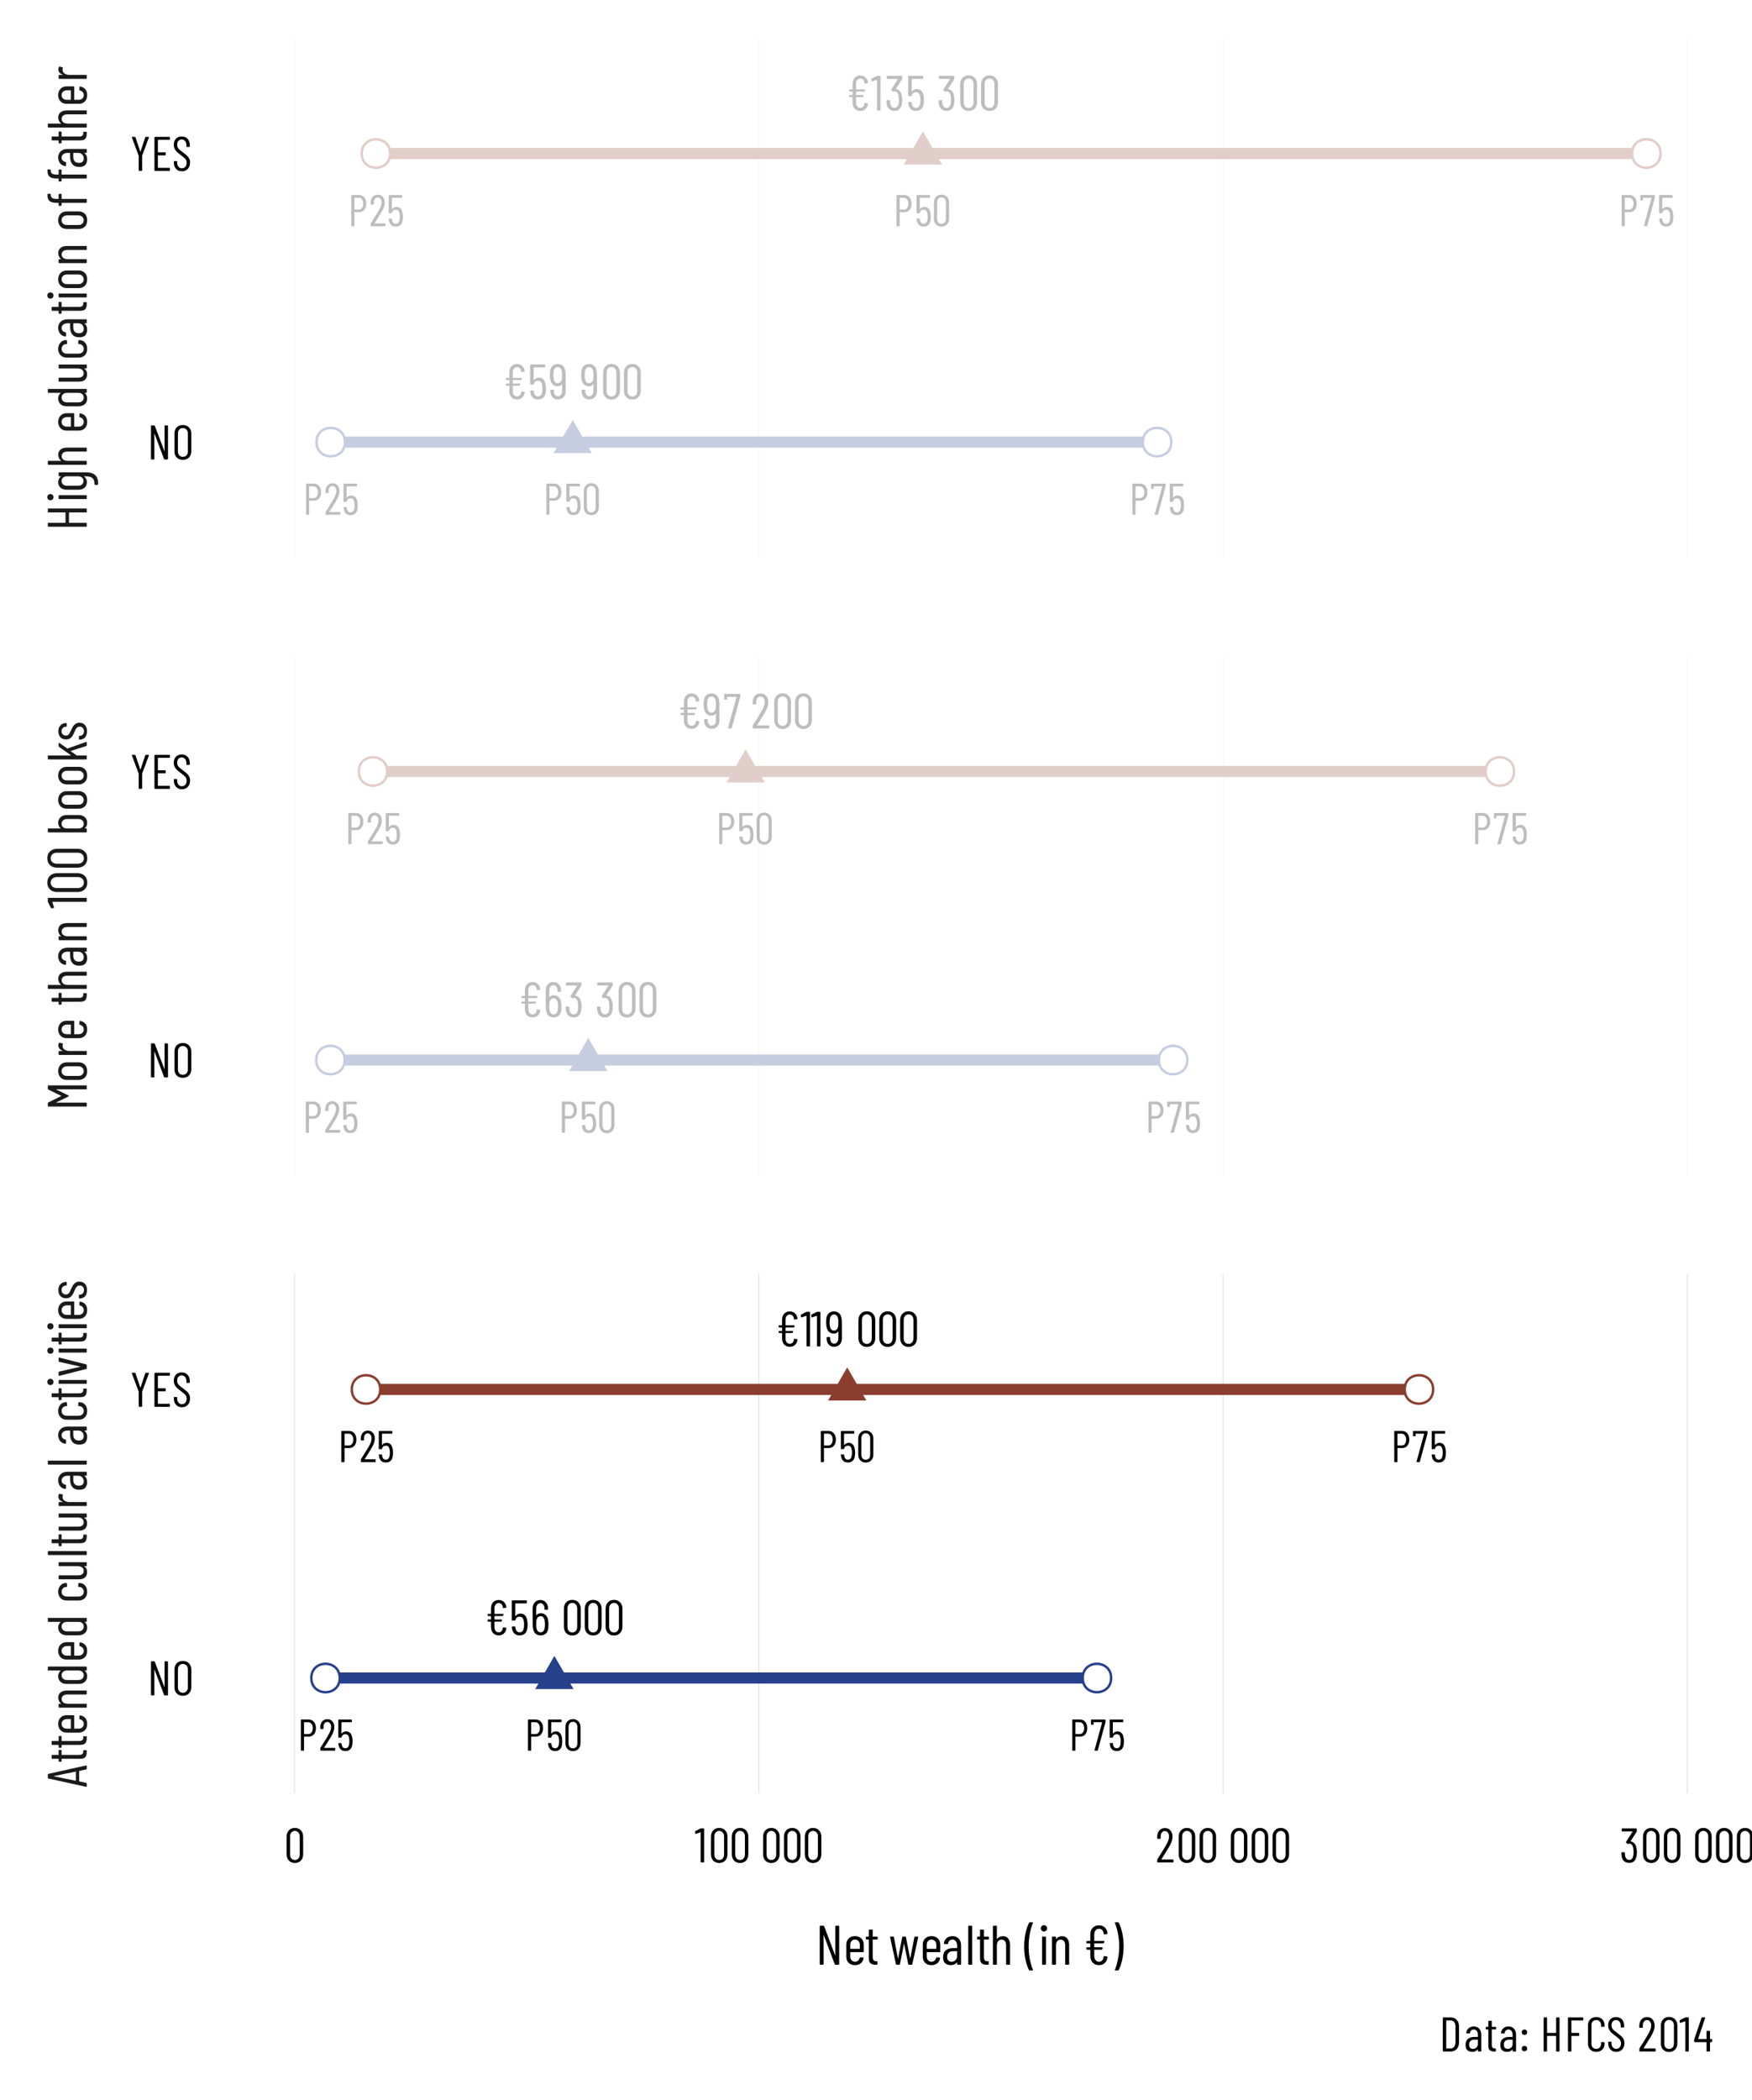 <?xml version="1.0" encoding="UTF-8"?>
<svg xmlns="http://www.w3.org/2000/svg" xmlns:xlink="http://www.w3.org/1999/xlink" width="504" height="604" viewBox="0 0 504 604">
<defs>
<g>
<g id="glyph-0-0">
<path d="M 0 -0.047 C 0 -0.016 0.016 0 0.047 0 L 4.312 0 C 4.344 0 4.359 -0.016 4.359 -0.047 L 4.359 -8.906 C 4.359 -8.938 4.344 -8.953 4.312 -8.953 L 0.047 -8.953 C 0.016 -8.953 0 -8.938 0 -8.906 Z M 1.906 -2.969 C 1.82 -2.969 1.781 -3.008 1.781 -3.094 L 1.781 -3.594 C 1.781 -3.863 1.828 -4.078 1.922 -4.234 C 2.023 -4.398 2.176 -4.586 2.375 -4.797 C 2.582 -5.004 2.738 -5.191 2.844 -5.359 C 2.945 -5.535 3 -5.754 3 -6.016 C 3 -6.316 2.926 -6.562 2.781 -6.75 C 2.645 -6.938 2.461 -7.031 2.234 -7.031 C 1.992 -7.031 1.801 -6.938 1.656 -6.75 C 1.52 -6.562 1.453 -6.312 1.453 -6 L 1.453 -5.766 C 1.453 -5.672 1.406 -5.625 1.312 -5.625 L 0.922 -5.656 C 0.836 -5.656 0.797 -5.695 0.797 -5.781 L 0.797 -6 C 0.797 -6.488 0.926 -6.879 1.188 -7.172 C 1.457 -7.473 1.812 -7.625 2.25 -7.625 C 2.664 -7.625 3 -7.477 3.25 -7.188 C 3.508 -6.895 3.641 -6.504 3.641 -6.016 C 3.641 -5.629 3.578 -5.328 3.453 -5.109 C 3.336 -4.891 3.16 -4.66 2.922 -4.422 C 2.742 -4.254 2.617 -4.113 2.547 -4 C 2.473 -3.883 2.438 -3.742 2.438 -3.578 L 2.438 -3.094 C 2.438 -3.008 2.391 -2.969 2.297 -2.969 Z M 2.109 -1.172 C 1.961 -1.172 1.836 -1.219 1.734 -1.312 C 1.641 -1.406 1.594 -1.523 1.594 -1.672 C 1.594 -1.816 1.641 -1.938 1.734 -2.031 C 1.836 -2.133 1.961 -2.188 2.109 -2.188 C 2.254 -2.188 2.375 -2.133 2.469 -2.031 C 2.57 -1.938 2.625 -1.816 2.625 -1.672 C 2.625 -1.523 2.57 -1.406 2.469 -1.312 C 2.375 -1.219 2.254 -1.172 2.109 -1.172 Z M 2.109 -1.172 "/>
</g>
<g id="glyph-0-1">
<path d="M 3.141 -8.969 C 3.766 -8.969 4.27 -8.738 4.656 -8.281 C 5.039 -7.82 5.234 -7.223 5.234 -6.484 C 5.234 -5.754 5.047 -5.164 4.672 -4.719 C 4.297 -4.27 3.801 -4.047 3.188 -4.047 L 1.875 -4.047 C 1.832 -4.047 1.812 -4.031 1.812 -4 L 1.812 -0.125 C 1.812 -0.039 1.77 0 1.688 0 L 1.031 0 C 0.945 0 0.906 -0.039 0.906 -0.125 L 0.906 -8.844 C 0.906 -8.926 0.945 -8.969 1.031 -8.969 Z M 3.031 -4.781 C 3.414 -4.781 3.727 -4.93 3.969 -5.234 C 4.207 -5.547 4.328 -5.957 4.328 -6.469 C 4.328 -6.988 4.207 -7.398 3.969 -7.703 C 3.727 -8.016 3.414 -8.172 3.031 -8.172 L 1.875 -8.172 C 1.832 -8.172 1.812 -8.156 1.812 -8.125 L 1.812 -4.844 C 1.812 -4.801 1.832 -4.781 1.875 -4.781 Z M 3.031 -4.781 "/>
</g>
<g id="glyph-0-2">
<path d="M 4.625 -3.953 C 4.719 -3.641 4.766 -3.227 4.766 -2.719 C 4.766 -2.344 4.738 -1.988 4.688 -1.656 C 4.602 -1.094 4.391 -0.656 4.047 -0.344 C 3.711 -0.039 3.27 0.109 2.719 0.109 C 2.156 0.109 1.707 -0.039 1.375 -0.344 C 1.039 -0.645 0.828 -1.094 0.734 -1.688 L 0.688 -2.078 L 0.688 -2.094 C 0.688 -2.164 0.727 -2.203 0.812 -2.203 L 1.453 -2.203 C 1.547 -2.203 1.594 -2.16 1.594 -2.078 L 1.641 -1.766 C 1.773 -1.047 2.133 -0.688 2.719 -0.688 C 2.988 -0.688 3.211 -0.773 3.391 -0.953 C 3.566 -1.129 3.691 -1.383 3.766 -1.719 C 3.828 -1.988 3.859 -2.328 3.859 -2.734 C 3.859 -3.16 3.816 -3.531 3.734 -3.844 C 3.578 -4.438 3.238 -4.734 2.719 -4.734 C 2.125 -4.734 1.754 -4.441 1.609 -3.859 C 1.586 -3.773 1.539 -3.734 1.469 -3.734 L 0.812 -3.734 C 0.719 -3.734 0.672 -3.773 0.672 -3.859 L 0.672 -8.828 C 0.672 -8.91 0.719 -8.953 0.812 -8.953 L 4.422 -8.953 C 4.516 -8.953 4.562 -8.91 4.562 -8.828 L 4.562 -8.297 C 4.562 -8.211 4.516 -8.172 4.422 -8.172 L 1.641 -8.172 C 1.609 -8.172 1.594 -8.148 1.594 -8.109 L 1.578 -4.938 C 1.578 -4.914 1.582 -4.898 1.594 -4.891 C 1.602 -4.891 1.617 -4.895 1.641 -4.906 C 1.773 -5.113 1.953 -5.27 2.172 -5.375 C 2.398 -5.488 2.656 -5.547 2.938 -5.547 C 3.395 -5.547 3.766 -5.406 4.047 -5.125 C 4.336 -4.852 4.531 -4.461 4.625 -3.953 Z M 4.625 -3.953 "/>
</g>
<g id="glyph-0-3">
<path d="M 2.828 0.125 C 2.18 0.125 1.66 -0.082 1.266 -0.5 C 0.867 -0.926 0.672 -1.477 0.672 -2.156 L 0.672 -6.797 C 0.672 -7.473 0.867 -8.02 1.266 -8.438 C 1.66 -8.863 2.18 -9.078 2.828 -9.078 C 3.484 -9.078 4.008 -8.863 4.406 -8.438 C 4.812 -8.02 5.016 -7.473 5.016 -6.797 L 5.016 -2.156 C 5.016 -1.477 4.812 -0.926 4.406 -0.5 C 4.008 -0.082 3.484 0.125 2.828 0.125 Z M 2.828 -0.672 C 3.223 -0.672 3.535 -0.801 3.766 -1.062 C 3.992 -1.32 4.109 -1.672 4.109 -2.109 L 4.109 -6.844 C 4.109 -7.281 3.992 -7.629 3.766 -7.891 C 3.535 -8.16 3.223 -8.297 2.828 -8.297 C 2.453 -8.297 2.148 -8.16 1.922 -7.891 C 1.691 -7.629 1.578 -7.281 1.578 -6.844 L 1.578 -2.109 C 1.578 -1.672 1.691 -1.32 1.922 -1.062 C 2.148 -0.801 2.453 -0.672 2.828 -0.672 Z M 2.828 -0.672 "/>
</g>
<g id="glyph-0-4">
<path d="M 1.609 -0.859 C 1.598 -0.836 1.598 -0.82 1.609 -0.812 C 1.617 -0.801 1.633 -0.797 1.656 -0.797 L 4.656 -0.797 C 4.738 -0.797 4.781 -0.754 4.781 -0.672 L 4.781 -0.125 C 4.781 -0.039 4.738 0 4.656 0 L 0.641 0 C 0.555 0 0.516 -0.039 0.516 -0.125 L 0.516 -0.703 C 0.516 -0.773 0.531 -0.832 0.562 -0.875 C 0.82 -1.289 0.973 -1.531 1.016 -1.594 C 1.766 -2.77 2.359 -3.734 2.797 -4.484 C 3.336 -5.422 3.609 -6.195 3.609 -6.812 C 3.609 -7.25 3.504 -7.598 3.297 -7.859 C 3.098 -8.129 2.832 -8.266 2.5 -8.266 C 2.176 -8.266 1.91 -8.133 1.703 -7.875 C 1.504 -7.613 1.41 -7.27 1.422 -6.844 L 1.422 -6.359 C 1.422 -6.273 1.379 -6.234 1.297 -6.234 L 0.625 -6.234 C 0.539 -6.234 0.5 -6.273 0.5 -6.359 L 0.5 -6.875 C 0.52 -7.531 0.711 -8.055 1.078 -8.453 C 1.453 -8.859 1.938 -9.062 2.531 -9.062 C 3.125 -9.062 3.602 -8.852 3.969 -8.438 C 4.344 -8.02 4.531 -7.477 4.531 -6.812 C 4.531 -6.008 4.227 -5.102 3.625 -4.094 C 3.312 -3.57 2.879 -2.875 2.328 -2 Z M 1.609 -0.859 "/>
</g>
<g id="glyph-0-5">
<path d="M 1.422 0 C 1.379 0 1.348 -0.008 1.328 -0.031 C 1.305 -0.062 1.301 -0.098 1.312 -0.141 L 3.5 -8.109 C 3.5 -8.117 3.492 -8.129 3.484 -8.141 C 3.473 -8.16 3.457 -8.172 3.438 -8.172 L 1.094 -8.172 C 1.062 -8.172 1.047 -8.148 1.047 -8.109 L 1.047 -7.594 C 1.047 -7.5 1.004 -7.453 0.922 -7.453 L 0.422 -7.453 C 0.336 -7.453 0.297 -7.5 0.297 -7.594 L 0.297 -8.828 C 0.297 -8.91 0.336 -8.953 0.422 -8.953 L 4.344 -8.953 C 4.426 -8.953 4.469 -8.91 4.469 -8.828 L 4.469 -8.234 C 4.469 -8.223 4.457 -8.176 4.438 -8.094 L 2.266 -0.109 C 2.242 -0.035 2.195 0 2.125 0 Z M 1.422 0 "/>
</g>
<g id="glyph-1-0">
<path d="M 0 -0.062 C 0 -0.02 0.02 0 0.062 0 L 4.797 0 C 4.828 0 4.844 -0.02 4.844 -0.062 L 4.844 -9.891 C 4.844 -9.93 4.828 -9.953 4.797 -9.953 L 0.062 -9.953 C 0.02 -9.953 0 -9.93 0 -9.891 Z M 2.125 -3.297 C 2.02 -3.297 1.969 -3.344 1.969 -3.438 L 1.969 -4 C 1.969 -4.289 2.02 -4.523 2.125 -4.703 C 2.238 -4.891 2.41 -5.098 2.641 -5.328 C 2.867 -5.555 3.039 -5.766 3.156 -5.953 C 3.27 -6.141 3.328 -6.383 3.328 -6.688 C 3.328 -7.02 3.25 -7.289 3.094 -7.5 C 2.938 -7.707 2.734 -7.812 2.484 -7.812 C 2.223 -7.812 2.008 -7.707 1.844 -7.5 C 1.688 -7.289 1.609 -7.016 1.609 -6.672 L 1.609 -6.406 C 1.609 -6.301 1.562 -6.25 1.469 -6.25 L 1.031 -6.281 C 0.926 -6.281 0.875 -6.328 0.875 -6.422 L 0.875 -6.672 C 0.875 -7.211 1.023 -7.645 1.328 -7.969 C 1.629 -8.301 2.02 -8.469 2.5 -8.469 C 2.969 -8.469 3.344 -8.305 3.625 -7.984 C 3.906 -7.66 4.047 -7.227 4.047 -6.688 C 4.047 -6.258 3.977 -5.922 3.844 -5.672 C 3.707 -5.43 3.504 -5.18 3.234 -4.922 C 3.047 -4.734 2.91 -4.57 2.828 -4.438 C 2.742 -4.312 2.703 -4.156 2.703 -3.969 L 2.703 -3.438 C 2.703 -3.344 2.656 -3.297 2.562 -3.297 Z M 2.344 -1.297 C 2.188 -1.297 2.051 -1.348 1.938 -1.453 C 1.832 -1.566 1.781 -1.703 1.781 -1.859 C 1.781 -2.023 1.832 -2.16 1.938 -2.266 C 2.051 -2.379 2.188 -2.438 2.344 -2.438 C 2.508 -2.438 2.645 -2.379 2.75 -2.266 C 2.863 -2.16 2.922 -2.023 2.922 -1.859 C 2.922 -1.703 2.863 -1.566 2.75 -1.453 C 2.645 -1.348 2.508 -1.297 2.344 -1.297 Z M 2.344 -1.297 "/>
</g>
<g id="glyph-1-1">
<path d="M 3.984 -0.766 C 4.328 -0.766 4.602 -0.879 4.812 -1.109 C 5.031 -1.348 5.148 -1.664 5.172 -2.062 C 5.191 -2.176 5.242 -2.223 5.328 -2.203 L 6.062 -2.094 C 6.156 -2.07 6.195 -2.02 6.188 -1.938 C 6.113 -1.301 5.879 -0.801 5.484 -0.438 C 5.086 -0.07 4.586 0.109 3.984 0.109 C 3.305 0.109 2.766 -0.109 2.359 -0.547 C 1.961 -0.992 1.766 -1.594 1.766 -2.344 L 1.766 -3.781 C 1.766 -3.82 1.742 -3.844 1.703 -3.844 L 0.922 -3.844 C 0.828 -3.844 0.781 -3.891 0.781 -3.984 L 0.781 -4.312 C 0.781 -4.406 0.828 -4.453 0.922 -4.453 L 1.703 -4.453 C 1.742 -4.453 1.766 -4.469 1.766 -4.5 L 1.766 -5.406 C 1.766 -5.438 1.742 -5.453 1.703 -5.453 L 0.922 -5.453 C 0.828 -5.453 0.781 -5.504 0.781 -5.609 L 0.781 -5.922 C 0.781 -6.023 0.828 -6.078 0.922 -6.078 L 1.703 -6.078 C 1.742 -6.078 1.766 -6.094 1.766 -6.125 L 1.766 -7.625 C 1.766 -8.375 1.961 -8.969 2.359 -9.406 C 2.766 -9.844 3.305 -10.062 3.984 -10.062 C 4.598 -10.062 5.098 -9.875 5.484 -9.5 C 5.879 -9.133 6.113 -8.629 6.188 -7.984 L 6.188 -7.969 C 6.188 -7.895 6.145 -7.848 6.062 -7.828 L 5.328 -7.734 L 5.297 -7.734 C 5.223 -7.734 5.188 -7.781 5.188 -7.875 C 5.156 -8.27 5.031 -8.586 4.812 -8.828 C 4.602 -9.066 4.328 -9.188 3.984 -9.188 C 3.617 -9.188 3.32 -9.047 3.094 -8.766 C 2.875 -8.492 2.766 -8.133 2.766 -7.688 L 2.766 -6.125 C 2.766 -6.094 2.785 -6.078 2.828 -6.078 L 5.266 -6.078 C 5.367 -6.078 5.406 -6.023 5.375 -5.922 L 5.266 -5.578 C 5.234 -5.492 5.176 -5.453 5.094 -5.453 L 2.828 -5.453 C 2.785 -5.453 2.766 -5.438 2.766 -5.406 L 2.766 -4.5 C 2.766 -4.469 2.785 -4.453 2.828 -4.453 L 4.812 -4.453 C 4.863 -4.453 4.898 -4.43 4.922 -4.391 C 4.953 -4.359 4.957 -4.32 4.938 -4.281 L 4.812 -3.953 C 4.781 -3.879 4.727 -3.844 4.656 -3.844 L 2.828 -3.844 C 2.785 -3.844 2.766 -3.82 2.766 -3.781 L 2.766 -2.266 C 2.766 -1.816 2.875 -1.453 3.094 -1.172 C 3.32 -0.898 3.617 -0.766 3.984 -0.766 Z M 3.984 -0.766 "/>
</g>
<g id="glyph-1-2">
<path d="M 5.141 -4.391 C 5.242 -4.047 5.297 -3.594 5.297 -3.031 C 5.297 -2.602 5.266 -2.207 5.203 -1.844 C 5.109 -1.207 4.875 -0.723 4.5 -0.391 C 4.125 -0.055 3.629 0.109 3.016 0.109 C 2.398 0.109 1.906 -0.051 1.531 -0.375 C 1.156 -0.707 0.914 -1.207 0.812 -1.875 L 0.766 -2.297 L 0.766 -2.328 C 0.766 -2.41 0.805 -2.453 0.891 -2.453 L 1.625 -2.453 C 1.719 -2.453 1.77 -2.398 1.781 -2.297 L 1.812 -1.969 C 1.969 -1.164 2.367 -0.766 3.016 -0.766 C 3.316 -0.766 3.566 -0.859 3.766 -1.047 C 3.961 -1.242 4.102 -1.531 4.188 -1.906 C 4.25 -2.207 4.281 -2.586 4.281 -3.047 C 4.281 -3.516 4.238 -3.922 4.156 -4.266 C 3.977 -4.93 3.598 -5.266 3.016 -5.266 C 2.359 -5.266 1.953 -4.938 1.797 -4.281 C 1.766 -4.195 1.711 -4.156 1.641 -4.156 L 0.891 -4.156 C 0.797 -4.156 0.75 -4.203 0.75 -4.297 L 0.75 -9.812 C 0.75 -9.906 0.797 -9.953 0.891 -9.953 L 4.922 -9.953 C 5.016 -9.953 5.062 -9.906 5.062 -9.812 L 5.062 -9.219 C 5.062 -9.125 5.016 -9.078 4.922 -9.078 L 1.812 -9.078 C 1.781 -9.078 1.766 -9.055 1.766 -9.016 L 1.75 -5.484 C 1.75 -5.461 1.754 -5.445 1.766 -5.438 C 1.785 -5.438 1.801 -5.441 1.812 -5.453 C 1.969 -5.68 2.172 -5.852 2.422 -5.969 C 2.672 -6.094 2.953 -6.156 3.266 -6.156 C 3.773 -6.156 4.188 -6.004 4.5 -5.703 C 4.82 -5.398 5.035 -4.961 5.141 -4.391 Z M 5.141 -4.391 "/>
</g>
<g id="glyph-1-3">
<path d="M 4.984 -2.312 C 4.984 -1.57 4.77 -0.984 4.344 -0.547 C 3.926 -0.109 3.379 0.109 2.703 0.109 C 2.086 0.109 1.578 -0.109 1.172 -0.547 C 0.766 -0.992 0.562 -1.582 0.562 -2.312 L 0.562 -2.547 C 0.562 -2.641 0.613 -2.688 0.719 -2.688 L 1.438 -2.688 C 1.531 -2.688 1.578 -2.641 1.578 -2.547 L 1.578 -2.344 C 1.578 -1.883 1.688 -1.508 1.906 -1.219 C 2.125 -0.938 2.391 -0.797 2.703 -0.797 C 3.078 -0.797 3.379 -0.938 3.609 -1.219 C 3.836 -1.508 3.953 -1.883 3.953 -2.344 L 3.953 -4.25 C 3.953 -4.27 3.941 -4.281 3.922 -4.281 C 3.91 -4.289 3.895 -4.285 3.875 -4.266 C 3.75 -4.078 3.582 -3.93 3.375 -3.828 C 3.164 -3.734 2.93 -3.688 2.672 -3.688 C 2.098 -3.688 1.625 -3.859 1.25 -4.203 C 0.883 -4.555 0.648 -5.039 0.547 -5.656 C 0.461 -6.039 0.422 -6.461 0.422 -6.922 C 0.422 -7.328 0.441 -7.68 0.484 -7.984 C 0.555 -8.648 0.785 -9.16 1.172 -9.516 C 1.555 -9.879 2.066 -10.062 2.703 -10.062 C 3.285 -10.062 3.766 -9.895 4.141 -9.562 C 4.523 -9.238 4.766 -8.754 4.859 -8.109 C 4.93 -7.805 4.969 -7.43 4.969 -6.984 Z M 2.703 -4.562 C 3.316 -4.562 3.707 -4.938 3.875 -5.688 C 3.926 -5.988 3.953 -6.379 3.953 -6.859 C 3.953 -7.297 3.926 -7.664 3.875 -7.969 C 3.719 -8.781 3.328 -9.188 2.703 -9.188 C 2.379 -9.188 2.113 -9.078 1.906 -8.859 C 1.707 -8.641 1.57 -8.316 1.5 -7.891 C 1.457 -7.516 1.438 -7.172 1.438 -6.859 C 1.438 -6.43 1.477 -6.02 1.562 -5.625 C 1.633 -5.281 1.77 -5.016 1.969 -4.828 C 2.164 -4.648 2.41 -4.562 2.703 -4.562 Z M 2.703 -4.562 "/>
</g>
<g id="glyph-1-4">
</g>
<g id="glyph-1-5">
<path d="M 3.141 0.141 C 2.422 0.141 1.836 -0.094 1.391 -0.562 C 0.953 -1.031 0.734 -1.645 0.734 -2.406 L 0.734 -7.547 C 0.734 -8.305 0.953 -8.922 1.391 -9.391 C 1.836 -9.859 2.422 -10.094 3.141 -10.094 C 3.867 -10.094 4.457 -9.859 4.906 -9.391 C 5.352 -8.922 5.578 -8.305 5.578 -7.547 L 5.578 -2.406 C 5.578 -1.645 5.352 -1.031 4.906 -0.562 C 4.457 -0.094 3.867 0.141 3.141 0.141 Z M 3.141 -0.734 C 3.578 -0.734 3.922 -0.879 4.172 -1.172 C 4.43 -1.473 4.562 -1.863 4.562 -2.344 L 4.562 -7.609 C 4.562 -8.086 4.43 -8.473 4.172 -8.766 C 3.922 -9.066 3.578 -9.219 3.141 -9.219 C 2.723 -9.219 2.383 -9.066 2.125 -8.766 C 1.875 -8.473 1.75 -8.086 1.75 -7.609 L 1.75 -2.344 C 1.75 -1.863 1.875 -1.473 2.125 -1.172 C 2.383 -0.879 2.723 -0.734 3.141 -0.734 Z M 3.141 -0.734 "/>
</g>
<g id="glyph-1-6">
<path d="M 1.703 -9.906 C 1.766 -9.938 1.828 -9.953 1.891 -9.953 L 2.656 -9.953 C 2.75 -9.953 2.797 -9.906 2.797 -9.812 L 2.797 -0.141 C 2.797 -0.047 2.75 0 2.656 0 L 1.938 0 C 1.844 0 1.797 -0.047 1.797 -0.141 L 1.797 -8.766 C 1.797 -8.773 1.785 -8.785 1.766 -8.797 C 1.754 -8.805 1.738 -8.805 1.719 -8.797 L 0.391 -8.359 L 0.344 -8.344 C 0.27 -8.344 0.227 -8.383 0.219 -8.469 L 0.141 -9 L 0.141 -9.031 C 0.141 -9.07 0.172 -9.117 0.234 -9.172 Z M 1.703 -9.906 "/>
</g>
<g id="glyph-1-7">
<path d="M 4.828 -4.641 C 4.984 -4.148 5.062 -3.609 5.062 -3.016 C 5.062 -2.516 5.008 -2.055 4.906 -1.641 C 4.633 -0.473 3.93 0.109 2.797 0.109 C 2.203 0.109 1.711 -0.051 1.328 -0.375 C 0.941 -0.707 0.703 -1.172 0.609 -1.766 C 0.555 -2.098 0.531 -2.461 0.531 -2.859 C 0.531 -2.953 0.578 -3 0.672 -3 L 1.391 -3 C 1.484 -3 1.531 -2.953 1.531 -2.859 C 1.531 -2.516 1.562 -2.207 1.625 -1.938 C 1.781 -1.156 2.172 -0.766 2.797 -0.766 C 3.086 -0.766 3.332 -0.852 3.531 -1.031 C 3.738 -1.219 3.883 -1.477 3.969 -1.812 C 4.039 -2.219 4.078 -2.645 4.078 -3.094 C 4.078 -3.695 4.02 -4.195 3.906 -4.594 C 3.812 -4.895 3.672 -5.125 3.484 -5.281 C 3.297 -5.438 3.066 -5.516 2.797 -5.516 C 2.711 -5.516 2.602 -5.488 2.469 -5.438 C 2.383 -5.383 2.32 -5.391 2.281 -5.453 L 1.906 -5.828 C 1.852 -5.891 1.848 -5.957 1.891 -6.031 L 3.781 -9 C 3.789 -9.008 3.789 -9.023 3.781 -9.047 C 3.77 -9.066 3.754 -9.078 3.734 -9.078 L 0.734 -9.078 C 0.641 -9.078 0.594 -9.125 0.594 -9.219 L 0.594 -9.812 C 0.594 -9.906 0.641 -9.953 0.734 -9.953 L 4.891 -9.953 C 4.984 -9.953 5.031 -9.906 5.031 -9.812 L 5.031 -9.172 C 5.031 -9.117 5.016 -9.055 4.984 -8.984 L 3.219 -6.234 C 3.207 -6.211 3.203 -6.191 3.203 -6.172 C 3.211 -6.16 3.223 -6.156 3.234 -6.156 C 3.617 -6.113 3.953 -5.957 4.234 -5.688 C 4.516 -5.426 4.711 -5.078 4.828 -4.641 Z M 4.828 -4.641 "/>
</g>
<g id="glyph-1-8">
<path d="M 5.188 -4.297 C 5.258 -3.91 5.297 -3.488 5.297 -3.031 C 5.297 -2.625 5.281 -2.27 5.25 -1.969 C 5.176 -1.301 4.945 -0.785 4.562 -0.422 C 4.176 -0.066 3.664 0.109 3.031 0.109 C 2.438 0.109 1.953 -0.051 1.578 -0.375 C 1.203 -0.707 0.969 -1.195 0.875 -1.844 C 0.801 -2.145 0.766 -2.52 0.766 -2.969 L 0.75 -7.641 C 0.75 -8.379 0.957 -8.969 1.375 -9.406 C 1.789 -9.844 2.344 -10.062 3.031 -10.062 C 3.645 -10.062 4.148 -9.836 4.547 -9.391 C 4.953 -8.953 5.156 -8.367 5.156 -7.641 L 5.156 -7.406 C 5.156 -7.312 5.109 -7.266 5.016 -7.266 L 4.297 -7.266 C 4.203 -7.266 4.156 -7.312 4.156 -7.406 L 4.156 -7.609 C 4.156 -8.066 4.047 -8.438 3.828 -8.719 C 3.609 -9.008 3.344 -9.156 3.031 -9.156 C 2.645 -9.156 2.336 -9.008 2.109 -8.719 C 1.891 -8.438 1.781 -8.066 1.781 -7.609 L 1.781 -5.703 C 1.781 -5.68 1.785 -5.664 1.797 -5.656 C 1.805 -5.656 1.82 -5.664 1.844 -5.688 C 1.977 -5.875 2.148 -6.016 2.359 -6.109 C 2.566 -6.211 2.801 -6.266 3.062 -6.266 C 3.633 -6.266 4.102 -6.086 4.469 -5.734 C 4.844 -5.391 5.082 -4.91 5.188 -4.297 Z M 4.219 -2.062 C 4.27 -2.438 4.297 -2.781 4.297 -3.094 C 4.297 -3.531 4.254 -3.941 4.172 -4.328 C 4.086 -4.672 3.945 -4.93 3.75 -5.109 C 3.562 -5.297 3.32 -5.391 3.031 -5.391 C 2.414 -5.391 2.023 -5.016 1.859 -4.266 C 1.805 -3.961 1.781 -3.57 1.781 -3.094 C 1.781 -2.656 1.801 -2.285 1.844 -1.984 C 2.008 -1.172 2.406 -0.766 3.031 -0.766 C 3.352 -0.766 3.613 -0.875 3.812 -1.094 C 4.02 -1.312 4.156 -1.633 4.219 -2.062 Z M 4.219 -2.062 "/>
</g>
<g id="glyph-1-9">
<path d="M 1.578 0 C 1.523 0 1.488 -0.008 1.469 -0.031 C 1.445 -0.062 1.441 -0.102 1.453 -0.156 L 3.875 -9.016 C 3.883 -9.023 3.883 -9.035 3.875 -9.047 C 3.863 -9.066 3.848 -9.078 3.828 -9.078 L 1.219 -9.078 C 1.188 -9.078 1.172 -9.055 1.172 -9.016 L 1.172 -8.438 C 1.172 -8.344 1.125 -8.297 1.031 -8.297 L 0.469 -8.297 C 0.375 -8.297 0.328 -8.344 0.328 -8.438 L 0.328 -9.812 C 0.328 -9.906 0.375 -9.953 0.469 -9.953 L 4.812 -9.953 C 4.914 -9.953 4.969 -9.906 4.969 -9.812 L 4.969 -9.156 C 4.969 -9.133 4.957 -9.078 4.938 -8.984 L 2.516 -0.125 C 2.492 -0.039 2.441 0 2.359 0 Z M 1.578 0 "/>
</g>
<g id="glyph-1-10">
<path d="M 1.797 -0.953 C 1.785 -0.93 1.785 -0.91 1.797 -0.891 C 1.805 -0.879 1.816 -0.875 1.828 -0.875 L 5.172 -0.875 C 5.266 -0.875 5.312 -0.828 5.312 -0.734 L 5.312 -0.141 C 5.312 -0.047 5.266 0 5.172 0 L 0.719 0 C 0.613 0 0.562 -0.047 0.562 -0.141 L 0.562 -0.781 C 0.562 -0.852 0.582 -0.914 0.625 -0.969 C 0.914 -1.426 1.082 -1.691 1.125 -1.766 C 1.957 -3.078 2.613 -4.148 3.094 -4.984 C 3.707 -6.023 4.016 -6.883 4.016 -7.562 C 4.016 -8.051 3.898 -8.441 3.672 -8.734 C 3.441 -9.035 3.141 -9.188 2.766 -9.188 C 2.41 -9.188 2.117 -9.039 1.891 -8.75 C 1.672 -8.457 1.566 -8.078 1.578 -7.609 L 1.578 -7.062 C 1.578 -6.969 1.531 -6.922 1.438 -6.922 L 0.703 -6.922 C 0.598 -6.922 0.547 -6.969 0.547 -7.062 L 0.547 -7.641 C 0.566 -8.367 0.781 -8.953 1.188 -9.391 C 1.602 -9.836 2.145 -10.062 2.812 -10.062 C 3.477 -10.062 4.016 -9.832 4.422 -9.375 C 4.828 -8.914 5.031 -8.312 5.031 -7.562 C 5.031 -6.676 4.695 -5.672 4.031 -4.547 C 3.688 -3.973 3.207 -3.195 2.594 -2.219 Z M 1.797 -0.953 "/>
</g>
<g id="glyph-2-0">
<path d="M -0.062 0 C -0.02 0 0 -0.02 0 -0.062 L 0 -5.391 C 0 -5.43 -0.02 -5.453 -0.062 -5.453 L -11.141 -5.453 C -11.18 -5.453 -11.203 -5.43 -11.203 -5.391 L -11.203 -0.062 C -11.203 -0.02 -11.18 0 -11.141 0 Z M -3.719 -2.391 C -3.719 -2.273 -3.77 -2.219 -3.875 -2.219 L -4.5 -2.219 C -4.82 -2.219 -5.082 -2.281 -5.281 -2.406 C -5.488 -2.531 -5.727 -2.719 -6 -2.969 C -6.258 -3.227 -6.492 -3.422 -6.703 -3.547 C -6.922 -3.68 -7.191 -3.75 -7.516 -3.75 C -7.898 -3.75 -8.207 -3.66 -8.438 -3.484 C -8.664 -3.305 -8.781 -3.078 -8.781 -2.797 C -8.781 -2.504 -8.66 -2.266 -8.422 -2.078 C -8.191 -1.898 -7.883 -1.812 -7.5 -1.812 L -7.203 -1.812 C -7.098 -1.812 -7.047 -1.754 -7.047 -1.641 L -7.078 -1.156 C -7.078 -1.039 -7.129 -0.984 -7.234 -0.984 L -7.5 -0.984 C -8.113 -0.984 -8.602 -1.148 -8.969 -1.484 C -9.344 -1.828 -9.531 -2.27 -9.531 -2.812 C -9.531 -3.332 -9.348 -3.754 -8.984 -4.078 C -8.617 -4.398 -8.129 -4.562 -7.516 -4.562 C -7.035 -4.562 -6.66 -4.484 -6.391 -4.328 C -6.117 -4.172 -5.832 -3.941 -5.531 -3.641 C -5.32 -3.43 -5.145 -3.281 -5 -3.188 C -4.852 -3.094 -4.676 -3.047 -4.469 -3.047 L -3.875 -3.047 C -3.77 -3.047 -3.719 -2.988 -3.719 -2.875 Z M -1.453 -2.641 C -1.453 -2.461 -1.516 -2.312 -1.641 -2.188 C -1.766 -2.062 -1.914 -2 -2.094 -2 C -2.281 -2 -2.43 -2.062 -2.547 -2.188 C -2.672 -2.312 -2.734 -2.461 -2.734 -2.641 C -2.734 -2.816 -2.672 -2.969 -2.547 -3.094 C -2.43 -3.219 -2.281 -3.281 -2.094 -3.281 C -1.914 -3.281 -1.766 -3.219 -1.641 -3.094 C -1.516 -2.969 -1.453 -2.816 -1.453 -2.641 Z M -1.453 -2.641 "/>
</g>
<g id="glyph-2-1">
<path d="M -11.047 -5.266 C -11.148 -5.266 -11.203 -5.316 -11.203 -5.422 L -11.203 -6.234 C -11.203 -6.348 -11.148 -6.406 -11.047 -6.406 L -0.156 -6.406 C -0.051 -6.406 0 -6.348 0 -6.234 L 0 -5.422 C 0 -5.316 -0.051 -5.266 -0.156 -5.266 L -5.047 -5.266 C -5.086 -5.266 -5.109 -5.242 -5.109 -5.203 L -5.109 -2.359 C -5.109 -2.305 -5.086 -2.281 -5.047 -2.281 L -0.156 -2.281 C -0.051 -2.281 0 -2.227 0 -2.125 L 0 -1.312 C 0 -1.207 -0.051 -1.156 -0.156 -1.156 L -11.047 -1.156 C -11.148 -1.156 -11.203 -1.207 -11.203 -1.312 L -11.203 -2.125 C -11.203 -2.227 -11.148 -2.281 -11.047 -2.281 L -6.172 -2.281 C -6.129 -2.281 -6.109 -2.305 -6.109 -2.359 L -6.109 -5.203 C -6.109 -5.242 -6.129 -5.266 -6.172 -5.266 Z M -11.047 -5.266 "/>
</g>
<g id="glyph-2-2">
<path d="M -9.562 -1.656 C -9.562 -1.395 -9.645 -1.18 -9.812 -1.016 C -9.988 -0.848 -10.207 -0.766 -10.469 -0.766 C -10.727 -0.766 -10.941 -0.848 -11.109 -1.016 C -11.273 -1.18 -11.359 -1.395 -11.359 -1.656 C -11.359 -1.914 -11.273 -2.129 -11.109 -2.297 C -10.941 -2.461 -10.727 -2.547 -10.469 -2.547 C -10.207 -2.547 -9.988 -2.461 -9.812 -2.297 C -9.645 -2.129 -9.562 -1.914 -9.562 -1.656 Z M 0 -1.266 C 0 -1.16 -0.051 -1.109 -0.156 -1.109 L -7.938 -1.109 C -8.039 -1.109 -8.094 -1.16 -8.094 -1.266 L -8.094 -2.078 C -8.094 -2.18 -8.039 -2.234 -7.938 -2.234 L -0.156 -2.234 C -0.051 -2.234 0 -2.18 0 -2.078 Z M 0 -1.266 "/>
</g>
<g id="glyph-2-3">
<path d="M -7.938 -4.656 C -8.039 -4.656 -8.094 -4.707 -8.094 -4.812 L -8.094 -5.625 C -8.094 -5.738 -8.039 -5.797 -7.938 -5.797 L -0.156 -5.797 C 0.977 -5.797 1.844 -5.531 2.438 -5 C 3.031 -4.469 3.301 -3.586 3.25 -2.359 C 3.238 -2.242 3.18 -2.188 3.078 -2.188 L 2.391 -2.188 C 2.273 -2.188 2.219 -2.242 2.219 -2.359 C 2.238 -3.203 2.047 -3.797 1.641 -4.141 C 1.234 -4.484 0.602 -4.656 -0.25 -4.656 L -0.734 -4.656 C -0.754 -4.656 -0.77 -4.645 -0.781 -4.625 C -0.789 -4.613 -0.785 -4.598 -0.766 -4.578 C -0.504 -4.391 -0.301 -4.156 -0.156 -3.875 C -0.02 -3.594 0.047 -3.289 0.047 -2.969 C 0.047 -2.301 -0.176 -1.77 -0.625 -1.375 C -1.07 -0.988 -1.664 -0.797 -2.406 -0.797 L -5.781 -0.797 C -6.52 -0.797 -7.109 -0.988 -7.547 -1.375 C -7.992 -1.77 -8.219 -2.301 -8.219 -2.969 C -8.219 -3.289 -8.148 -3.594 -8.016 -3.875 C -7.891 -4.156 -7.691 -4.391 -7.422 -4.578 C -7.391 -4.598 -7.375 -4.613 -7.375 -4.625 C -7.383 -4.645 -7.406 -4.656 -7.438 -4.656 Z M -0.938 -3.312 C -0.938 -3.707 -1.078 -4.031 -1.359 -4.281 C -1.648 -4.531 -2.02 -4.656 -2.469 -4.656 L -5.703 -4.656 C -6.16 -4.656 -6.531 -4.531 -6.812 -4.281 C -7.094 -4.031 -7.234 -3.707 -7.234 -3.312 C -7.234 -2.906 -7.094 -2.57 -6.812 -2.312 C -6.531 -2.062 -6.16 -1.938 -5.703 -1.938 L -2.469 -1.938 C -2.02 -1.938 -1.648 -2.062 -1.359 -2.312 C -1.078 -2.57 -0.938 -2.906 -0.938 -3.312 Z M -0.938 -3.312 "/>
</g>
<g id="glyph-2-4">
<path d="M -8.203 -3.859 C -8.203 -4.504 -7.977 -5.004 -7.531 -5.359 C -7.082 -5.723 -6.457 -5.906 -5.656 -5.906 L -0.156 -5.906 C -0.051 -5.906 0 -5.852 0 -5.75 L 0 -4.922 C 0 -4.816 -0.051 -4.766 -0.156 -4.766 L -5.562 -4.766 C -6.094 -4.766 -6.5 -4.648 -6.781 -4.422 C -7.07 -4.191 -7.219 -3.875 -7.219 -3.469 C -7.219 -3.039 -7.062 -2.707 -6.75 -2.469 C -6.438 -2.227 -6.016 -2.109 -5.484 -2.109 L -0.156 -2.109 C -0.051 -2.109 0 -2.055 0 -1.953 L 0 -1.141 C 0 -1.023 -0.051 -0.969 -0.156 -0.969 L -11.047 -0.969 C -11.148 -0.969 -11.203 -1.023 -11.203 -1.141 L -11.203 -1.953 C -11.203 -2.055 -11.148 -2.109 -11.047 -2.109 L -7.422 -2.109 C -7.398 -2.109 -7.383 -2.117 -7.375 -2.141 C -7.363 -2.16 -7.375 -2.176 -7.406 -2.188 C -7.676 -2.383 -7.875 -2.629 -8 -2.922 C -8.133 -3.211 -8.203 -3.523 -8.203 -3.859 Z M -8.203 -3.859 "/>
</g>
<g id="glyph-2-5">
</g>
<g id="glyph-2-6">
<path d="M -3.781 -5.812 C -3.664 -5.812 -3.609 -5.754 -3.609 -5.641 L -3.609 -2 C -3.609 -1.957 -3.586 -1.938 -3.547 -1.938 L -2.391 -1.938 C -1.941 -1.938 -1.57 -2.062 -1.281 -2.312 C -1 -2.562 -0.859 -2.891 -0.859 -3.297 C -0.859 -3.641 -0.961 -3.93 -1.172 -4.172 C -1.379 -4.41 -1.648 -4.566 -1.984 -4.641 C -2.078 -4.672 -2.125 -4.727 -2.125 -4.812 L -2.094 -5.609 C -2.094 -5.66 -2.078 -5.703 -2.047 -5.734 C -2.016 -5.766 -1.973 -5.773 -1.922 -5.766 C -1.285 -5.672 -0.785 -5.41 -0.422 -4.984 C -0.055 -4.555 0.125 -3.992 0.125 -3.297 C 0.125 -2.535 -0.098 -1.926 -0.547 -1.469 C -0.992 -1.02 -1.582 -0.797 -2.312 -0.797 L -5.781 -0.797 C -6.5 -0.797 -7.082 -1.02 -7.531 -1.469 C -7.988 -1.926 -8.219 -2.535 -8.219 -3.297 C -8.219 -4.066 -7.988 -4.676 -7.531 -5.125 C -7.082 -5.582 -6.5 -5.812 -5.781 -5.812 Z M -7.234 -3.297 C -7.234 -2.891 -7.094 -2.562 -6.812 -2.312 C -6.531 -2.062 -6.16 -1.938 -5.703 -1.938 L -4.625 -1.938 C -4.582 -1.938 -4.562 -1.957 -4.562 -2 L -4.562 -4.625 C -4.562 -4.664 -4.582 -4.688 -4.625 -4.688 L -5.703 -4.688 C -6.16 -4.688 -6.531 -4.555 -6.812 -4.297 C -7.094 -4.047 -7.234 -3.711 -7.234 -3.297 Z M -7.234 -3.297 "/>
</g>
<g id="glyph-2-7">
<path d="M -11.047 -4.656 C -11.148 -4.656 -11.203 -4.707 -11.203 -4.812 L -11.203 -5.625 C -11.203 -5.738 -11.148 -5.797 -11.047 -5.797 L -0.156 -5.797 C -0.051 -5.797 0 -5.738 0 -5.625 L 0 -4.812 C 0 -4.707 -0.051 -4.656 -0.156 -4.656 L -0.516 -4.656 C -0.535 -4.656 -0.551 -4.645 -0.562 -4.625 C -0.57 -4.613 -0.566 -4.598 -0.547 -4.578 C -0.098 -4.172 0.125 -3.66 0.125 -3.047 C 0.125 -2.359 -0.098 -1.812 -0.547 -1.406 C -1.004 -1 -1.594 -0.797 -2.312 -0.797 L -5.781 -0.797 C -6.52 -0.797 -7.109 -1 -7.547 -1.406 C -7.992 -1.812 -8.219 -2.359 -8.219 -3.047 C -8.219 -3.672 -7.988 -4.18 -7.531 -4.578 C -7.508 -4.598 -7.504 -4.613 -7.516 -4.625 C -7.523 -4.645 -7.539 -4.656 -7.562 -4.656 Z M -0.859 -3.312 C -0.859 -3.707 -1 -4.031 -1.281 -4.281 C -1.57 -4.531 -1.941 -4.656 -2.391 -4.656 L -5.703 -4.656 C -6.16 -4.656 -6.531 -4.531 -6.812 -4.281 C -7.094 -4.031 -7.234 -3.707 -7.234 -3.312 C -7.234 -2.906 -7.094 -2.57 -6.812 -2.312 C -6.531 -2.051 -6.16 -1.922 -5.703 -1.922 L -2.391 -1.922 C -1.941 -1.922 -1.57 -2.051 -1.281 -2.312 C -1 -2.57 -0.859 -2.906 -0.859 -3.312 Z M -0.859 -3.312 "/>
</g>
<g id="glyph-2-8">
<path d="M -7.938 -4.672 C -8.039 -4.672 -8.094 -4.723 -8.094 -4.828 L -8.094 -5.641 C -8.094 -5.754 -8.039 -5.812 -7.938 -5.812 L -0.156 -5.812 C -0.051 -5.812 0 -5.754 0 -5.641 L 0 -4.828 C 0 -4.723 -0.051 -4.672 -0.156 -4.672 L -0.703 -4.672 C -0.734 -4.672 -0.75 -4.66 -0.75 -4.641 C -0.75 -4.629 -0.738 -4.613 -0.719 -4.594 C -0.164 -4.258 0.109 -3.723 0.109 -2.984 C 0.109 -2.348 -0.082 -1.836 -0.469 -1.453 C -0.863 -1.078 -1.453 -0.891 -2.234 -0.891 L -7.938 -0.891 C -8.039 -0.891 -8.094 -0.945 -8.094 -1.062 L -8.094 -1.875 C -8.094 -1.977 -8.039 -2.031 -7.938 -2.031 L -2.5 -2.031 C -1.969 -2.031 -1.562 -2.141 -1.281 -2.359 C -1.008 -2.578 -0.875 -2.895 -0.875 -3.312 C -0.875 -3.738 -1.031 -4.07 -1.344 -4.312 C -1.656 -4.551 -2.078 -4.672 -2.609 -4.672 Z M -7.938 -4.672 "/>
</g>
<g id="glyph-2-9">
<path d="M 0.125 -3.297 C 0.125 -2.535 -0.098 -1.926 -0.547 -1.469 C -0.992 -1.02 -1.582 -0.797 -2.312 -0.797 L -5.781 -0.797 C -6.5 -0.797 -7.082 -1.023 -7.531 -1.484 C -7.988 -1.941 -8.219 -2.547 -8.219 -3.297 C -8.219 -3.797 -8.113 -4.238 -7.906 -4.625 C -7.707 -5.008 -7.441 -5.305 -7.109 -5.516 C -6.773 -5.723 -6.406 -5.828 -6 -5.828 L -5.844 -5.828 C -5.738 -5.828 -5.688 -5.77 -5.688 -5.656 L -5.641 -4.844 C -5.641 -4.738 -5.695 -4.688 -5.812 -4.688 L -5.922 -4.688 C -6.273 -4.688 -6.582 -4.555 -6.844 -4.297 C -7.102 -4.035 -7.234 -3.703 -7.234 -3.297 C -7.234 -2.891 -7.094 -2.562 -6.812 -2.312 C -6.531 -2.062 -6.16 -1.938 -5.703 -1.938 L -2.406 -1.938 C -1.945 -1.938 -1.57 -2.062 -1.281 -2.312 C -1 -2.562 -0.859 -2.891 -0.859 -3.297 C -0.859 -3.703 -0.988 -4.035 -1.25 -4.297 C -1.508 -4.555 -1.816 -4.688 -2.172 -4.688 L -2.281 -4.688 C -2.395 -4.688 -2.453 -4.738 -2.453 -4.844 L -2.438 -5.656 C -2.438 -5.77 -2.379 -5.828 -2.266 -5.828 L -2.094 -5.828 C -1.457 -5.828 -0.926 -5.594 -0.5 -5.125 C -0.082 -4.664 0.125 -4.055 0.125 -3.297 Z M 0.125 -3.297 "/>
</g>
<g id="glyph-2-10">
<path d="M -8.219 -3.344 C -8.219 -4.094 -7.973 -4.691 -7.484 -5.141 C -7.004 -5.586 -6.359 -5.812 -5.547 -5.812 L -0.156 -5.812 C -0.051 -5.812 0 -5.754 0 -5.641 L 0 -4.828 C 0 -4.723 -0.051 -4.672 -0.156 -4.672 L -0.641 -4.672 C -0.66 -4.672 -0.672 -4.66 -0.672 -4.641 C -0.68 -4.629 -0.676 -4.613 -0.656 -4.594 C -0.133 -4.195 0.125 -3.602 0.125 -2.812 C 0.125 -2.227 -0.039 -1.719 -0.375 -1.281 C -0.707 -0.852 -1.301 -0.641 -2.156 -0.641 C -3.062 -0.641 -3.723 -0.898 -4.141 -1.422 C -4.566 -1.941 -4.781 -2.629 -4.781 -3.484 L -4.781 -4.609 C -4.781 -4.648 -4.801 -4.672 -4.844 -4.672 L -5.469 -4.672 C -6 -4.672 -6.426 -4.547 -6.75 -4.297 C -7.07 -4.055 -7.234 -3.727 -7.234 -3.312 C -7.234 -2.988 -7.125 -2.711 -6.906 -2.484 C -6.695 -2.254 -6.426 -2.117 -6.094 -2.078 C -5.988 -2.078 -5.938 -2.023 -5.938 -1.922 L -5.953 -1.031 C -5.953 -0.969 -5.969 -0.922 -6 -0.891 C -6.031 -0.867 -6.066 -0.863 -6.109 -0.875 C -6.742 -0.926 -7.254 -1.18 -7.641 -1.641 C -8.023 -2.109 -8.219 -2.676 -8.219 -3.344 Z M -0.859 -3.062 C -0.859 -3.5 -1 -3.875 -1.281 -4.188 C -1.57 -4.508 -1.969 -4.672 -2.469 -4.672 L -3.812 -4.672 C -3.852 -4.672 -3.875 -4.648 -3.875 -4.609 L -3.875 -3.469 C -3.875 -2.957 -3.738 -2.551 -3.469 -2.25 C -3.195 -1.957 -2.789 -1.812 -2.25 -1.812 C -1.781 -1.812 -1.43 -1.926 -1.203 -2.156 C -0.973 -2.383 -0.859 -2.688 -0.859 -3.062 Z M -0.859 -3.062 "/>
</g>
<g id="glyph-2-11">
<path d="M -7.406 -3.828 C -7.301 -3.828 -7.25 -3.77 -7.25 -3.656 L -7.25 -2.453 C -7.25 -2.41 -7.227 -2.391 -7.188 -2.391 L -2.281 -2.391 C -1.789 -2.391 -1.453 -2.473 -1.266 -2.641 C -1.078 -2.805 -0.992 -3.066 -1.016 -3.422 L -1.016 -3.578 C -1.016 -3.691 -0.957 -3.75 -0.844 -3.75 L -0.156 -3.75 C -0.051 -3.75 0 -3.691 0 -3.578 L 0 -3.188 C 0 -2.551 -0.133 -2.07 -0.406 -1.75 C -0.676 -1.426 -1.191 -1.266 -1.953 -1.266 L -7.188 -1.266 C -7.227 -1.266 -7.25 -1.242 -7.25 -1.203 L -7.25 -0.578 C -7.25 -0.473 -7.301 -0.422 -7.406 -0.422 L -7.938 -0.422 C -8.039 -0.422 -8.094 -0.473 -8.094 -0.578 L -8.094 -1.203 C -8.094 -1.242 -8.113 -1.266 -8.156 -1.266 L -9.953 -1.266 C -10.055 -1.266 -10.109 -1.316 -10.109 -1.422 L -10.109 -2.219 C -10.109 -2.332 -10.055 -2.391 -9.953 -2.391 L -8.156 -2.391 C -8.113 -2.391 -8.094 -2.41 -8.094 -2.453 L -8.094 -3.656 C -8.094 -3.77 -8.039 -3.828 -7.938 -3.828 Z M -7.406 -3.828 "/>
</g>
<g id="glyph-2-12">
<path d="M 0.125 -3.312 C 0.125 -2.539 -0.098 -1.926 -0.547 -1.469 C -0.992 -1.02 -1.582 -0.797 -2.312 -0.797 L -5.766 -0.797 C -6.484 -0.797 -7.07 -1.023 -7.531 -1.484 C -7.988 -1.941 -8.219 -2.551 -8.219 -3.312 C -8.219 -4.082 -7.988 -4.695 -7.531 -5.156 C -7.07 -5.613 -6.484 -5.844 -5.766 -5.844 L -2.312 -5.844 C -1.582 -5.844 -0.992 -5.613 -0.547 -5.156 C -0.098 -4.695 0.125 -4.082 0.125 -3.312 Z M -0.875 -3.312 C -0.875 -3.719 -1.016 -4.051 -1.297 -4.312 C -1.578 -4.57 -1.945 -4.703 -2.406 -4.703 L -5.703 -4.703 C -6.16 -4.703 -6.531 -4.57 -6.812 -4.312 C -7.094 -4.051 -7.234 -3.719 -7.234 -3.312 C -7.234 -2.906 -7.094 -2.57 -6.812 -2.312 C -6.531 -2.062 -6.16 -1.938 -5.703 -1.938 L -2.406 -1.938 C -1.945 -1.938 -1.578 -2.062 -1.297 -2.312 C -1.016 -2.57 -0.875 -2.906 -0.875 -3.312 Z M -0.875 -3.312 "/>
</g>
<g id="glyph-2-13">
<path d="M -8.203 -3.859 C -8.203 -4.504 -7.977 -5.004 -7.531 -5.359 C -7.082 -5.723 -6.457 -5.906 -5.656 -5.906 L -0.156 -5.906 C -0.051 -5.906 0 -5.852 0 -5.75 L 0 -4.922 C 0 -4.816 -0.051 -4.766 -0.156 -4.766 L -5.562 -4.766 C -6.094 -4.766 -6.5 -4.648 -6.781 -4.422 C -7.07 -4.191 -7.219 -3.875 -7.219 -3.469 C -7.219 -3.039 -7.062 -2.707 -6.75 -2.469 C -6.438 -2.227 -6.016 -2.109 -5.484 -2.109 L -0.156 -2.109 C -0.051 -2.109 0 -2.055 0 -1.953 L 0 -1.141 C 0 -1.023 -0.051 -0.969 -0.156 -0.969 L -7.938 -0.969 C -8.039 -0.969 -8.094 -1.023 -8.094 -1.141 L -8.094 -1.953 C -8.094 -2.055 -8.039 -2.109 -7.938 -2.109 L -7.422 -2.109 C -7.398 -2.109 -7.383 -2.117 -7.375 -2.141 C -7.363 -2.16 -7.375 -2.176 -7.406 -2.188 C -7.676 -2.383 -7.875 -2.629 -8 -2.922 C -8.133 -3.211 -8.203 -3.523 -8.203 -3.859 Z M -8.203 -3.859 "/>
</g>
<g id="glyph-2-14">
<path d="M -10.344 -3.547 C -10.344 -3.141 -10.203 -2.852 -9.922 -2.688 C -9.648 -2.52 -9.227 -2.438 -8.656 -2.438 L -8.156 -2.438 C -8.113 -2.438 -8.094 -2.457 -8.094 -2.5 L -8.094 -3.734 C -8.094 -3.836 -8.039 -3.891 -7.938 -3.891 L -7.406 -3.891 C -7.301 -3.891 -7.25 -3.836 -7.25 -3.734 L -7.25 -2.5 C -7.25 -2.457 -7.227 -2.438 -7.188 -2.438 L -0.156 -2.438 C -0.051 -2.438 0 -2.379 0 -2.266 L 0 -1.469 C 0 -1.363 -0.051 -1.312 -0.156 -1.312 L -7.188 -1.312 C -7.227 -1.312 -7.25 -1.289 -7.25 -1.25 L -7.25 -0.609 C -7.25 -0.504 -7.301 -0.453 -7.406 -0.453 L -7.938 -0.453 C -8.039 -0.453 -8.094 -0.504 -8.094 -0.609 L -8.094 -1.25 C -8.094 -1.289 -8.113 -1.312 -8.156 -1.312 L -8.672 -1.312 C -9.598 -1.312 -10.27 -1.484 -10.688 -1.828 C -11.102 -2.172 -11.312 -2.738 -11.312 -3.531 L -11.312 -3.766 C -11.312 -3.867 -11.258 -3.922 -11.156 -3.922 L -10.5 -3.906 C -10.395 -3.906 -10.344 -3.852 -10.344 -3.75 Z M -10.344 -3.547 "/>
</g>
<g id="glyph-2-15">
<path d="M -8.172 -3.719 C -8.172 -3.977 -8.113 -4.207 -8 -4.406 C -7.957 -4.477 -7.891 -4.504 -7.797 -4.484 L -6.953 -4.281 C -6.859 -4.27 -6.828 -4.207 -6.859 -4.094 C -6.922 -3.969 -6.953 -3.805 -6.953 -3.609 C -6.953 -3.523 -6.945 -3.461 -6.938 -3.422 C -6.914 -3.035 -6.719 -2.719 -6.344 -2.469 C -5.969 -2.227 -5.504 -2.109 -4.953 -2.109 L -0.156 -2.109 C -0.051 -2.109 0 -2.055 0 -1.953 L 0 -1.141 C 0 -1.023 -0.051 -0.969 -0.156 -0.969 L -7.938 -0.969 C -8.039 -0.969 -8.094 -1.023 -8.094 -1.141 L -8.094 -1.953 C -8.094 -2.055 -8.039 -2.109 -7.938 -2.109 L -6.969 -2.109 C -6.938 -2.109 -6.922 -2.113 -6.922 -2.125 C -6.922 -2.145 -6.93 -2.164 -6.953 -2.188 C -7.766 -2.5 -8.172 -3.008 -8.172 -3.719 Z M -8.172 -3.719 "/>
</g>
<g id="glyph-2-16">
<path d="M -11.094 -6.031 C -11.164 -6.062 -11.203 -6.125 -11.203 -6.219 L -11.203 -7.062 C -11.203 -7.164 -11.148 -7.219 -11.047 -7.219 L -0.156 -7.219 C -0.051 -7.219 0 -7.164 0 -7.062 L 0 -6.234 C 0 -6.129 -0.051 -6.078 -0.156 -6.078 L -8.734 -6.078 C -8.766 -6.078 -8.781 -6.066 -8.781 -6.047 C -8.781 -6.035 -8.77 -6.02 -8.75 -6 L -5.297 -4.344 C -5.223 -4.301 -5.188 -4.242 -5.188 -4.172 C -5.188 -4.086 -5.223 -4.031 -5.297 -4 L -8.734 -2.344 C -8.754 -2.312 -8.766 -2.285 -8.766 -2.266 C -8.766 -2.254 -8.75 -2.25 -8.719 -2.25 L -0.156 -2.25 C -0.051 -2.25 0 -2.195 0 -2.094 L 0 -1.281 C 0 -1.176 -0.051 -1.125 -0.156 -1.125 L -11.047 -1.125 C -11.148 -1.125 -11.203 -1.176 -11.203 -1.281 L -11.203 -2.109 C -11.203 -2.203 -11.164 -2.266 -11.094 -2.297 L -7.391 -4.125 C -7.367 -4.133 -7.359 -4.148 -7.359 -4.172 C -7.359 -4.191 -7.367 -4.207 -7.391 -4.219 Z M -11.094 -6.031 "/>
</g>
<g id="glyph-2-17">
<path d="M -11.156 -1.922 C -11.188 -1.984 -11.203 -2.051 -11.203 -2.125 L -11.203 -2.984 C -11.203 -3.098 -11.148 -3.156 -11.047 -3.156 L -0.156 -3.156 C -0.051 -3.156 0 -3.098 0 -2.984 L 0 -2.172 C 0 -2.066 -0.051 -2.016 -0.156 -2.016 L -9.859 -2.016 C -9.879 -2.016 -9.895 -2.004 -9.906 -1.984 C -9.914 -1.973 -9.914 -1.957 -9.906 -1.938 L -9.391 -0.391 C -9.391 -0.305 -9.438 -0.254 -9.531 -0.234 L -10.125 -0.156 L -10.156 -0.156 C -10.207 -0.156 -10.258 -0.191 -10.312 -0.266 Z M -11.156 -1.922 "/>
</g>
<g id="glyph-2-18">
<path d="M 0.156 -3.531 C 0.156 -2.719 -0.102 -2.062 -0.625 -1.562 C -1.156 -1.07 -1.848 -0.828 -2.703 -0.828 L -8.5 -0.828 C -9.352 -0.828 -10.039 -1.07 -10.562 -1.562 C -11.094 -2.062 -11.359 -2.719 -11.359 -3.531 C -11.359 -4.352 -11.094 -5.016 -10.562 -5.516 C -10.039 -6.016 -9.352 -6.266 -8.5 -6.266 L -2.703 -6.266 C -1.848 -6.266 -1.156 -6.016 -0.625 -5.516 C -0.102 -5.016 0.156 -4.352 0.156 -3.531 Z M -0.828 -3.531 C -0.828 -4.02 -0.992 -4.41 -1.328 -4.703 C -1.66 -4.992 -2.098 -5.141 -2.641 -5.141 L -8.562 -5.141 C -9.102 -5.141 -9.539 -4.992 -9.875 -4.703 C -10.207 -4.41 -10.375 -4.02 -10.375 -3.531 C -10.375 -3.062 -10.207 -2.68 -9.875 -2.391 C -9.539 -2.109 -9.102 -1.969 -8.562 -1.969 L -2.641 -1.969 C -2.098 -1.969 -1.66 -2.109 -1.328 -2.391 C -0.992 -2.68 -0.828 -3.062 -0.828 -3.531 Z M -0.828 -3.531 "/>
</g>
<g id="glyph-2-19">
<path d="M -8.219 -3.734 C -8.219 -4.398 -7.992 -4.938 -7.547 -5.344 C -7.109 -5.758 -6.52 -5.969 -5.781 -5.969 L -2.312 -5.969 C -1.594 -5.969 -1.004 -5.766 -0.547 -5.359 C -0.098 -4.953 0.125 -4.41 0.125 -3.734 C 0.125 -3.441 0.07 -3.16 -0.031 -2.891 C -0.145 -2.629 -0.316 -2.395 -0.547 -2.188 C -0.566 -2.164 -0.57 -2.145 -0.562 -2.125 C -0.551 -2.113 -0.535 -2.109 -0.516 -2.109 L -0.156 -2.109 C -0.051 -2.109 0 -2.055 0 -1.953 L 0 -1.141 C 0 -1.023 -0.051 -0.969 -0.156 -0.969 L -11.047 -0.969 C -11.148 -0.969 -11.203 -1.023 -11.203 -1.141 L -11.203 -1.953 C -11.203 -2.055 -11.148 -2.109 -11.047 -2.109 L -7.578 -2.109 C -7.555 -2.109 -7.539 -2.117 -7.531 -2.141 C -7.52 -2.16 -7.531 -2.18 -7.562 -2.203 C -7.781 -2.398 -7.941 -2.629 -8.047 -2.891 C -8.16 -3.16 -8.219 -3.441 -8.219 -3.734 Z M -5.703 -4.828 C -6.16 -4.828 -6.531 -4.695 -6.812 -4.438 C -7.094 -4.188 -7.234 -3.852 -7.234 -3.438 C -7.234 -3.039 -7.094 -2.719 -6.812 -2.469 C -6.531 -2.227 -6.16 -2.109 -5.703 -2.109 L -2.391 -2.109 C -1.941 -2.109 -1.57 -2.227 -1.281 -2.469 C -1 -2.719 -0.859 -3.039 -0.859 -3.438 C -0.859 -3.852 -1 -4.188 -1.281 -4.438 C -1.57 -4.695 -1.941 -4.828 -2.391 -4.828 Z M -5.703 -4.828 "/>
</g>
<g id="glyph-2-20">
<path d="M 0 -1.141 C 0 -1.023 -0.051 -0.969 -0.156 -0.969 L -11.047 -0.969 C -11.148 -0.969 -11.203 -1.023 -11.203 -1.141 L -11.203 -1.953 C -11.203 -2.055 -11.148 -2.109 -11.047 -2.109 L -4.609 -2.109 C -4.586 -2.109 -4.57 -2.117 -4.562 -2.141 C -4.551 -2.16 -4.555 -2.176 -4.578 -2.188 L -8 -4.594 C -8.062 -4.633 -8.094 -4.695 -8.094 -4.781 L -8.094 -5.609 C -8.094 -5.68 -8.07 -5.727 -8.031 -5.75 C -8 -5.77 -7.957 -5.758 -7.906 -5.719 L -5.625 -4.125 C -5.594 -4.094 -5.562 -4.086 -5.531 -4.109 L -0.172 -6 L -0.109 -6.016 C -0.035 -6.016 0 -5.969 0 -5.875 L 0 -5.031 C 0 -4.926 -0.039 -4.859 -0.125 -4.828 L -4.578 -3.406 C -4.641 -3.395 -4.645 -3.363 -4.594 -3.312 L -2.922 -2.141 C -2.898 -2.117 -2.875 -2.109 -2.844 -2.109 L -0.156 -2.109 C -0.051 -2.109 0 -2.055 0 -1.953 Z M 0 -1.141 "/>
</g>
<g id="glyph-2-21">
<path d="M 0.078 -3.094 C 0.078 -2.352 -0.109 -1.758 -0.484 -1.312 C -0.867 -0.875 -1.375 -0.656 -2 -0.656 L -2.109 -0.656 C -2.211 -0.656 -2.266 -0.707 -2.266 -0.812 L -2.266 -1.578 C -2.266 -1.691 -2.211 -1.75 -2.109 -1.75 L -2.016 -1.75 C -1.672 -1.75 -1.379 -1.875 -1.141 -2.125 C -0.91 -2.375 -0.797 -2.703 -0.797 -3.109 C -0.797 -3.492 -0.91 -3.801 -1.141 -4.031 C -1.379 -4.27 -1.68 -4.391 -2.047 -4.391 C -2.328 -4.391 -2.562 -4.312 -2.75 -4.156 C -2.938 -4.008 -3.082 -3.836 -3.188 -3.641 C -3.289 -3.441 -3.426 -3.145 -3.594 -2.75 C -3.77 -2.332 -3.941 -1.988 -4.109 -1.719 C -4.273 -1.445 -4.508 -1.211 -4.812 -1.016 C -5.113 -0.816 -5.5 -0.719 -5.969 -0.719 C -6.645 -0.719 -7.18 -0.926 -7.578 -1.344 C -7.973 -1.77 -8.172 -2.344 -8.172 -3.062 C -8.172 -3.781 -7.969 -4.352 -7.562 -4.781 C -7.156 -5.207 -6.617 -5.422 -5.953 -5.422 L -5.906 -5.422 C -5.801 -5.422 -5.75 -5.367 -5.75 -5.266 L -5.75 -4.531 C -5.75 -4.426 -5.801 -4.375 -5.906 -4.375 L -6 -4.375 C -6.363 -4.375 -6.66 -4.25 -6.891 -4 C -7.129 -3.758 -7.25 -3.453 -7.25 -3.078 C -7.25 -2.691 -7.129 -2.383 -6.891 -2.156 C -6.648 -1.926 -6.352 -1.812 -6 -1.812 C -5.738 -1.812 -5.52 -1.879 -5.344 -2.016 C -5.176 -2.148 -5.035 -2.316 -4.922 -2.516 C -4.805 -2.723 -4.672 -3.008 -4.516 -3.375 C -4.316 -3.812 -4.133 -4.172 -3.969 -4.453 C -3.801 -4.734 -3.562 -4.977 -3.25 -5.188 C -2.938 -5.406 -2.551 -5.516 -2.094 -5.516 C -1.438 -5.516 -0.91 -5.297 -0.516 -4.859 C -0.117 -4.422 0.078 -3.832 0.078 -3.094 Z M 0.078 -3.094 "/>
</g>
<g id="glyph-2-22">
<path d="M 0 -5.375 C 0 -5.281 -0.047 -5.223 -0.141 -5.203 L -2.125 -4.797 C -2.145 -4.797 -2.16 -4.785 -2.172 -4.766 C -2.18 -4.754 -2.188 -4.738 -2.188 -4.719 L -2.188 -1.828 C -2.188 -1.805 -2.18 -1.785 -2.172 -1.766 C -2.16 -1.754 -2.145 -1.75 -2.125 -1.75 L -0.141 -1.344 C -0.047 -1.332 0 -1.273 0 -1.172 L 0 -0.359 C 0 -0.297 -0.016 -0.25 -0.047 -0.219 C -0.078 -0.195 -0.117 -0.191 -0.172 -0.203 L -11.062 -2.609 C -11.156 -2.629 -11.203 -2.688 -11.203 -2.781 L -11.203 -3.75 C -11.203 -3.852 -11.156 -3.91 -11.062 -3.922 L -0.172 -6.359 L -0.141 -6.359 C -0.047 -6.359 0 -6.305 0 -6.203 Z M -3.188 -1.953 C -3.145 -1.953 -3.125 -1.969 -3.125 -2 L -3.125 -4.531 C -3.125 -4.562 -3.145 -4.578 -3.188 -4.578 L -9.469 -3.297 C -9.5 -3.285 -9.516 -3.273 -9.516 -3.266 C -9.516 -3.254 -9.5 -3.242 -9.469 -3.234 Z M -3.188 -1.953 "/>
</g>
<g id="glyph-2-23">
<path d="M 0 -1.047 C 0 -0.93 -0.051 -0.875 -0.156 -0.875 L -11.047 -0.875 C -11.148 -0.875 -11.203 -0.93 -11.203 -1.047 L -11.203 -1.859 C -11.203 -1.961 -11.148 -2.016 -11.047 -2.016 L -0.156 -2.016 C -0.051 -2.016 0 -1.961 0 -1.859 Z M 0 -1.047 "/>
</g>
<g id="glyph-2-24">
<path d="M 0 -2.562 C 0 -2.469 -0.047 -2.41 -0.141 -2.391 L -7.922 -0.406 L -7.984 -0.391 C -8.055 -0.391 -8.094 -0.438 -8.094 -0.531 L -8.094 -1.453 C -8.094 -1.547 -8.047 -1.602 -7.953 -1.625 L -1.891 -3.016 C -1.859 -3.023 -1.844 -3.035 -1.844 -3.047 C -1.844 -3.055 -1.859 -3.066 -1.891 -3.078 L -7.953 -4.438 C -8.047 -4.457 -8.094 -4.516 -8.094 -4.609 L -8.078 -5.531 C -8.078 -5.582 -8.062 -5.625 -8.031 -5.656 C -8 -5.688 -7.957 -5.688 -7.906 -5.656 L -0.141 -3.703 C -0.047 -3.691 0 -3.629 0 -3.516 Z M 0 -2.562 "/>
</g>
<g id="glyph-3-0">
<path d="M 0 -0.062 C 0 -0.02 0.02 0 0.062 0 L 4.719 0 C 4.758 0 4.781 -0.02 4.781 -0.062 L 4.781 -9.75 C 4.781 -9.781 4.758 -9.797 4.719 -9.797 L 0.062 -9.797 C 0.02 -9.797 0 -9.781 0 -9.75 Z M 2.094 -3.25 C 2 -3.25 1.953 -3.297 1.953 -3.391 L 1.953 -3.938 C 1.953 -4.227 2.004 -4.461 2.109 -4.641 C 2.211 -4.816 2.379 -5.02 2.609 -5.25 C 2.828 -5.477 2.992 -5.68 3.109 -5.859 C 3.223 -6.047 3.281 -6.285 3.281 -6.578 C 3.281 -6.91 3.203 -7.176 3.047 -7.375 C 2.891 -7.582 2.691 -7.688 2.453 -7.688 C 2.191 -7.688 1.977 -7.582 1.812 -7.375 C 1.656 -7.164 1.578 -6.895 1.578 -6.562 L 1.578 -6.297 C 1.578 -6.203 1.531 -6.156 1.438 -6.156 L 1.016 -6.188 C 0.922 -6.188 0.875 -6.234 0.875 -6.328 L 0.875 -6.562 C 0.875 -7.094 1.02 -7.52 1.312 -7.844 C 1.602 -8.176 1.988 -8.344 2.469 -8.344 C 2.926 -8.344 3.289 -8.18 3.562 -7.859 C 3.844 -7.535 3.984 -7.109 3.984 -6.578 C 3.984 -6.16 3.914 -5.832 3.781 -5.594 C 3.645 -5.352 3.445 -5.102 3.188 -4.844 C 3 -4.656 2.863 -4.5 2.781 -4.375 C 2.695 -4.25 2.656 -4.094 2.656 -3.906 L 2.656 -3.391 C 2.656 -3.297 2.609 -3.25 2.516 -3.25 Z M 2.312 -1.281 C 2.156 -1.281 2.02 -1.332 1.906 -1.438 C 1.801 -1.539 1.75 -1.672 1.75 -1.828 C 1.75 -1.992 1.801 -2.129 1.906 -2.234 C 2.02 -2.336 2.156 -2.391 2.312 -2.391 C 2.469 -2.391 2.598 -2.336 2.703 -2.234 C 2.816 -2.129 2.875 -1.992 2.875 -1.828 C 2.875 -1.672 2.816 -1.539 2.703 -1.438 C 2.598 -1.332 2.469 -1.281 2.312 -1.281 Z M 2.312 -1.281 "/>
</g>
<g id="glyph-3-1">
<path d="M 3.094 0.141 C 2.383 0.141 1.812 -0.086 1.375 -0.547 C 0.945 -1.016 0.734 -1.617 0.734 -2.359 L 0.734 -7.438 C 0.734 -8.176 0.945 -8.773 1.375 -9.234 C 1.812 -9.703 2.383 -9.938 3.094 -9.938 C 3.812 -9.938 4.391 -9.703 4.828 -9.234 C 5.266 -8.773 5.484 -8.176 5.484 -7.438 L 5.484 -2.359 C 5.484 -1.617 5.266 -1.016 4.828 -0.547 C 4.391 -0.086 3.812 0.141 3.094 0.141 Z M 3.094 -0.734 C 3.52 -0.734 3.859 -0.875 4.109 -1.156 C 4.367 -1.445 4.5 -1.832 4.5 -2.312 L 4.5 -7.484 C 4.5 -7.961 4.367 -8.348 4.109 -8.641 C 3.859 -8.93 3.52 -9.078 3.094 -9.078 C 2.688 -9.078 2.352 -8.93 2.094 -8.641 C 1.844 -8.348 1.719 -7.961 1.719 -7.484 L 1.719 -2.312 C 1.719 -1.832 1.844 -1.445 2.094 -1.156 C 2.352 -0.875 2.688 -0.734 3.094 -0.734 Z M 3.094 -0.734 "/>
</g>
<g id="glyph-3-2">
<path d="M 1.688 -9.766 C 1.738 -9.785 1.797 -9.797 1.859 -9.797 L 2.625 -9.797 C 2.719 -9.797 2.766 -9.75 2.766 -9.656 L 2.766 -0.141 C 2.766 -0.047 2.719 0 2.625 0 L 1.906 0 C 1.812 0 1.766 -0.047 1.766 -0.141 L 1.766 -8.625 C 1.766 -8.645 1.754 -8.66 1.734 -8.672 C 1.723 -8.68 1.707 -8.68 1.688 -8.672 L 0.375 -8.234 L 0.344 -8.219 C 0.27 -8.219 0.223 -8.258 0.203 -8.344 L 0.141 -8.859 L 0.141 -8.891 C 0.141 -8.93 0.172 -8.977 0.234 -9.031 Z M 1.688 -9.766 "/>
</g>
<g id="glyph-3-3">
</g>
<g id="glyph-3-4">
<path d="M 1.766 -0.938 C 1.754 -0.914 1.754 -0.898 1.766 -0.891 C 1.773 -0.879 1.789 -0.875 1.812 -0.875 L 5.094 -0.875 C 5.188 -0.875 5.234 -0.828 5.234 -0.734 L 5.234 -0.141 C 5.234 -0.047 5.188 0 5.094 0 L 0.703 0 C 0.609 0 0.562 -0.047 0.562 -0.141 L 0.562 -0.766 C 0.562 -0.836 0.578 -0.898 0.609 -0.953 C 0.898 -1.41 1.066 -1.672 1.109 -1.734 C 1.93 -3.035 2.578 -4.094 3.047 -4.906 C 3.648 -5.926 3.953 -6.773 3.953 -7.453 C 3.953 -7.93 3.836 -8.316 3.609 -8.609 C 3.391 -8.898 3.098 -9.047 2.734 -9.047 C 2.379 -9.047 2.094 -8.898 1.875 -8.609 C 1.656 -8.328 1.547 -7.953 1.547 -7.484 L 1.547 -6.953 C 1.547 -6.859 1.5 -6.812 1.406 -6.812 L 0.688 -6.812 C 0.594 -6.812 0.547 -6.859 0.547 -6.953 L 0.547 -7.516 C 0.566 -8.234 0.781 -8.812 1.188 -9.25 C 1.594 -9.688 2.117 -9.906 2.766 -9.906 C 3.422 -9.906 3.945 -9.676 4.344 -9.219 C 4.75 -8.77 4.953 -8.18 4.953 -7.453 C 4.953 -6.566 4.625 -5.578 3.969 -4.484 C 3.625 -3.91 3.148 -3.145 2.547 -2.188 Z M 1.766 -0.938 "/>
</g>
<g id="glyph-3-5">
<path d="M 4.766 -4.562 C 4.91 -4.082 4.984 -3.551 4.984 -2.969 C 4.984 -2.469 4.93 -2.016 4.828 -1.609 C 4.566 -0.461 3.879 0.109 2.766 0.109 C 2.172 0.109 1.68 -0.051 1.297 -0.375 C 0.922 -0.707 0.691 -1.16 0.609 -1.734 C 0.547 -2.055 0.516 -2.414 0.516 -2.812 C 0.516 -2.906 0.562 -2.953 0.656 -2.953 L 1.375 -2.953 C 1.469 -2.953 1.516 -2.906 1.516 -2.812 C 1.516 -2.477 1.539 -2.176 1.594 -1.906 C 1.75 -1.133 2.141 -0.75 2.766 -0.75 C 3.047 -0.75 3.285 -0.836 3.484 -1.016 C 3.68 -1.191 3.82 -1.453 3.906 -1.797 C 3.977 -2.18 4.016 -2.598 4.016 -3.047 C 4.016 -3.641 3.957 -4.129 3.844 -4.516 C 3.75 -4.816 3.609 -5.047 3.422 -5.203 C 3.242 -5.359 3.023 -5.438 2.766 -5.438 C 2.672 -5.438 2.562 -5.406 2.438 -5.344 C 2.352 -5.301 2.285 -5.305 2.234 -5.359 L 1.875 -5.734 C 1.832 -5.805 1.828 -5.875 1.859 -5.938 L 3.719 -8.859 C 3.727 -8.867 3.727 -8.883 3.719 -8.906 C 3.707 -8.926 3.695 -8.938 3.688 -8.938 L 0.734 -8.938 C 0.641 -8.938 0.594 -8.984 0.594 -9.078 L 0.594 -9.656 C 0.594 -9.75 0.641 -9.797 0.734 -9.797 L 4.812 -9.797 C 4.906 -9.797 4.953 -9.75 4.953 -9.656 L 4.953 -9.031 C 4.953 -8.977 4.938 -8.914 4.906 -8.844 L 3.156 -6.125 C 3.156 -6.113 3.156 -6.098 3.156 -6.078 C 3.156 -6.066 3.164 -6.062 3.188 -6.062 C 3.562 -6.02 3.883 -5.863 4.156 -5.594 C 4.438 -5.332 4.641 -4.988 4.766 -4.562 Z M 4.766 -4.562 "/>
</g>
<g id="glyph-3-6">
<path d="M 2.625 -0.016 C 2.531 -0.016 2.484 -0.062 2.484 -0.156 L 2.484 -4.344 C 2.484 -4.375 2.477 -4.395 2.469 -4.406 L 0.516 -9.625 L 0.5 -9.688 C 0.5 -9.758 0.539 -9.797 0.625 -9.797 L 1.391 -9.797 C 1.473 -9.797 1.523 -9.758 1.547 -9.688 L 2.922 -5.594 C 2.93 -5.57 2.945 -5.562 2.969 -5.562 C 2.988 -5.562 3.004 -5.57 3.016 -5.594 L 4.375 -9.688 C 4.406 -9.758 4.461 -9.797 4.547 -9.797 L 5.312 -9.797 C 5.352 -9.797 5.383 -9.781 5.406 -9.75 C 5.438 -9.719 5.441 -9.676 5.422 -9.625 L 3.484 -4.406 C 3.473 -4.395 3.469 -4.375 3.469 -4.344 L 3.469 -0.156 C 3.469 -0.062 3.422 -0.016 3.328 -0.016 Z M 2.625 -0.016 "/>
</g>
<g id="glyph-3-7">
<path d="M 5.453 -9.078 C 5.453 -8.984 5.406 -8.938 5.312 -8.938 L 2.062 -8.938 C 2.02 -8.938 2 -8.914 2 -8.875 L 2 -5.406 C 2 -5.363 2.02 -5.344 2.062 -5.344 L 4.109 -5.344 C 4.191 -5.344 4.234 -5.297 4.234 -5.203 L 4.234 -4.609 C 4.234 -4.516 4.191 -4.469 4.109 -4.469 L 2.062 -4.469 C 2.02 -4.469 2 -4.445 2 -4.406 L 2 -0.922 C 2 -0.891 2.02 -0.875 2.062 -0.875 L 5.312 -0.875 C 5.406 -0.875 5.453 -0.828 5.453 -0.734 L 5.453 -0.141 C 5.453 -0.047 5.406 0 5.312 0 L 1.141 0 C 1.055 0 1.016 -0.047 1.016 -0.141 L 1.016 -9.656 C 1.016 -9.75 1.055 -9.797 1.141 -9.797 L 5.312 -9.797 C 5.406 -9.797 5.453 -9.75 5.453 -9.656 Z M 5.453 -9.078 "/>
</g>
<g id="glyph-3-8">
<path d="M 2.906 0.109 C 2.219 0.109 1.66 -0.117 1.234 -0.578 C 0.805 -1.035 0.594 -1.629 0.594 -2.359 L 0.594 -2.688 C 0.594 -2.781 0.641 -2.828 0.734 -2.828 L 1.406 -2.828 C 1.5 -2.828 1.547 -2.781 1.547 -2.688 L 1.547 -2.406 C 1.547 -1.914 1.672 -1.516 1.922 -1.203 C 2.18 -0.898 2.508 -0.75 2.906 -0.75 C 3.301 -0.75 3.629 -0.895 3.891 -1.188 C 4.148 -1.477 4.281 -1.863 4.281 -2.344 C 4.281 -2.656 4.219 -2.926 4.094 -3.156 C 3.969 -3.383 3.801 -3.582 3.594 -3.75 C 3.395 -3.926 3.066 -4.191 2.609 -4.547 C 2.141 -4.891 1.77 -5.188 1.5 -5.438 C 1.227 -5.688 1.004 -5.984 0.828 -6.328 C 0.66 -6.672 0.578 -7.078 0.578 -7.547 C 0.578 -8.273 0.785 -8.848 1.203 -9.266 C 1.617 -9.691 2.164 -9.906 2.844 -9.906 C 3.551 -9.906 4.117 -9.676 4.547 -9.219 C 4.973 -8.758 5.188 -8.145 5.188 -7.375 L 5.188 -7.031 C 5.188 -6.938 5.141 -6.891 5.047 -6.891 L 4.344 -6.891 C 4.25 -6.891 4.203 -6.938 4.203 -7.031 L 4.203 -7.391 C 4.203 -7.891 4.078 -8.289 3.828 -8.594 C 3.578 -8.895 3.25 -9.047 2.844 -9.047 C 2.469 -9.047 2.156 -8.91 1.906 -8.641 C 1.664 -8.379 1.547 -8.004 1.547 -7.516 C 1.547 -7.223 1.598 -6.969 1.703 -6.75 C 1.816 -6.531 1.977 -6.32 2.188 -6.125 C 2.406 -5.938 2.727 -5.68 3.156 -5.359 C 3.707 -4.953 4.117 -4.617 4.391 -4.359 C 4.672 -4.098 4.883 -3.816 5.031 -3.516 C 5.188 -3.211 5.266 -2.848 5.266 -2.422 C 5.266 -1.66 5.047 -1.047 4.609 -0.578 C 4.172 -0.117 3.602 0.109 2.906 0.109 Z M 2.906 0.109 "/>
</g>
<g id="glyph-3-9">
<path d="M 4.922 -9.656 C 4.922 -9.75 4.969 -9.797 5.062 -9.797 L 5.766 -9.797 C 5.859 -9.797 5.906 -9.75 5.906 -9.656 L 5.906 -0.141 C 5.906 -0.047 5.859 0 5.766 0 L 4.938 0 C 4.863 0 4.812 -0.035 4.781 -0.109 L 2.062 -7.344 C 2.051 -7.375 2.035 -7.383 2.016 -7.375 C 1.992 -7.375 1.984 -7.363 1.984 -7.344 L 2 -0.141 C 2 -0.047 1.953 0 1.859 0 L 1.141 0 C 1.055 0 1.016 -0.047 1.016 -0.141 L 1.016 -9.656 C 1.016 -9.75 1.055 -9.797 1.141 -9.797 L 1.953 -9.797 C 2.035 -9.797 2.086 -9.758 2.109 -9.688 L 4.859 -2.438 C 4.867 -2.406 4.879 -2.391 4.891 -2.391 C 4.91 -2.398 4.922 -2.422 4.922 -2.453 Z M 4.922 -9.656 "/>
</g>
<g id="glyph-3-10">
<path d="M 3.172 0.109 C 2.453 0.109 1.867 -0.113 1.422 -0.562 C 0.984 -1.008 0.766 -1.602 0.766 -2.344 L 0.766 -7.469 C 0.766 -8.195 0.984 -8.785 1.422 -9.234 C 1.867 -9.68 2.453 -9.906 3.172 -9.906 C 3.898 -9.906 4.488 -9.68 4.938 -9.234 C 5.383 -8.785 5.609 -8.195 5.609 -7.469 L 5.609 -2.344 C 5.609 -1.613 5.383 -1.02 4.938 -0.562 C 4.488 -0.113 3.898 0.109 3.172 0.109 Z M 3.172 -0.75 C 3.609 -0.75 3.957 -0.891 4.219 -1.172 C 4.488 -1.461 4.625 -1.832 4.625 -2.281 L 4.625 -7.5 C 4.625 -7.957 4.488 -8.328 4.219 -8.609 C 3.957 -8.898 3.609 -9.047 3.172 -9.047 C 2.754 -9.047 2.414 -8.898 2.156 -8.609 C 1.895 -8.328 1.766 -7.957 1.766 -7.5 L 1.766 -2.281 C 1.766 -1.832 1.895 -1.461 2.156 -1.172 C 2.414 -0.891 2.754 -0.75 3.172 -0.75 Z M 3.172 -0.75 "/>
</g>
<g id="glyph-3-11">
<path d="M 1.141 0 C 1.055 0 1.016 -0.047 1.016 -0.141 L 1.016 -9.656 C 1.016 -9.75 1.055 -9.797 1.141 -9.797 L 3.297 -9.797 C 4.016 -9.797 4.586 -9.562 5.016 -9.094 C 5.453 -8.625 5.672 -7.992 5.672 -7.203 L 5.672 -2.609 C 5.672 -1.805 5.453 -1.172 5.016 -0.703 C 4.586 -0.234 4.016 0 3.297 0 Z M 2 -0.922 C 2 -0.891 2.02 -0.875 2.062 -0.875 L 3.297 -0.875 C 3.703 -0.875 4.023 -1.031 4.266 -1.344 C 4.516 -1.664 4.645 -2.098 4.656 -2.641 L 4.656 -7.156 C 4.656 -7.707 4.535 -8.141 4.297 -8.453 C 4.055 -8.773 3.723 -8.938 3.297 -8.938 L 2.062 -8.938 C 2.02 -8.938 2 -8.914 2 -8.875 Z M 2 -0.922 "/>
</g>
<g id="glyph-3-12">
<path d="M 2.922 -7.203 C 3.578 -7.203 4.098 -6.988 4.484 -6.562 C 4.879 -6.133 5.078 -5.566 5.078 -4.859 L 5.078 -0.141 C 5.078 -0.047 5.031 0 4.938 0 L 4.234 0 C 4.141 0 4.094 -0.047 4.094 -0.141 L 4.094 -0.562 C 4.094 -0.582 4.082 -0.594 4.062 -0.594 C 4.051 -0.602 4.035 -0.598 4.016 -0.578 C 3.672 -0.117 3.156 0.109 2.469 0.109 C 1.945 0.109 1.5 -0.035 1.125 -0.328 C 0.75 -0.617 0.562 -1.141 0.562 -1.891 C 0.562 -2.68 0.789 -3.258 1.25 -3.625 C 1.707 -4 2.305 -4.188 3.047 -4.188 L 4.031 -4.188 C 4.07 -4.188 4.094 -4.203 4.094 -4.234 L 4.094 -4.781 C 4.094 -5.25 3.984 -5.625 3.766 -5.906 C 3.547 -6.188 3.254 -6.328 2.891 -6.328 C 2.617 -6.328 2.379 -6.234 2.172 -6.047 C 1.973 -5.859 1.852 -5.617 1.812 -5.328 C 1.812 -5.234 1.77 -5.188 1.688 -5.188 L 0.891 -5.203 C 0.848 -5.203 0.812 -5.219 0.781 -5.25 C 0.758 -5.281 0.754 -5.312 0.766 -5.344 C 0.816 -5.895 1.039 -6.344 1.438 -6.688 C 1.844 -7.031 2.336 -7.203 2.922 -7.203 Z M 2.672 -0.75 C 3.055 -0.75 3.391 -0.875 3.672 -1.125 C 3.953 -1.375 4.094 -1.719 4.094 -2.156 L 4.094 -3.328 C 4.094 -3.367 4.07 -3.391 4.031 -3.391 L 3.031 -3.391 C 2.582 -3.391 2.227 -3.27 1.969 -3.031 C 1.707 -2.789 1.578 -2.438 1.578 -1.969 C 1.578 -1.562 1.676 -1.254 1.875 -1.047 C 2.082 -0.848 2.348 -0.75 2.672 -0.75 Z M 2.672 -0.75 "/>
</g>
<g id="glyph-3-13">
<path d="M 3.344 -6.484 C 3.344 -6.391 3.297 -6.344 3.203 -6.344 L 2.141 -6.344 C 2.109 -6.344 2.094 -6.32 2.094 -6.281 L 2.094 -2 C 2.094 -1.57 2.164 -1.273 2.312 -1.109 C 2.457 -0.953 2.688 -0.875 3 -0.875 L 3.141 -0.875 C 3.234 -0.875 3.281 -0.828 3.281 -0.734 L 3.281 -0.141 C 3.281 -0.047 3.234 0 3.141 0 L 2.781 0 C 2.227 0 1.812 -0.117 1.531 -0.359 C 1.25 -0.598 1.109 -1.047 1.109 -1.703 L 1.109 -6.281 C 1.109 -6.32 1.086 -6.344 1.047 -6.344 L 0.5 -6.344 C 0.406 -6.344 0.359 -6.391 0.359 -6.484 L 0.359 -6.938 C 0.359 -7.031 0.406 -7.078 0.5 -7.078 L 1.047 -7.078 C 1.086 -7.078 1.109 -7.098 1.109 -7.141 L 1.109 -8.703 C 1.109 -8.797 1.156 -8.844 1.25 -8.844 L 1.953 -8.844 C 2.047 -8.844 2.094 -8.797 2.094 -8.703 L 2.094 -7.141 C 2.094 -7.098 2.109 -7.078 2.141 -7.078 L 3.203 -7.078 C 3.297 -7.078 3.344 -7.031 3.344 -6.938 Z M 3.344 -6.484 "/>
</g>
<g id="glyph-3-14">
<path d="M 1.5 -4.766 C 1.27 -4.766 1.082 -4.836 0.938 -4.984 C 0.789 -5.129 0.719 -5.316 0.719 -5.547 C 0.719 -5.773 0.789 -5.961 0.938 -6.109 C 1.082 -6.254 1.27 -6.328 1.5 -6.328 C 1.727 -6.328 1.914 -6.254 2.062 -6.109 C 2.207 -5.961 2.281 -5.773 2.281 -5.547 C 2.281 -5.316 2.207 -5.129 2.062 -4.984 C 1.914 -4.836 1.727 -4.766 1.5 -4.766 Z M 1.5 -0.062 C 1.27 -0.062 1.082 -0.133 0.938 -0.281 C 0.789 -0.426 0.719 -0.613 0.719 -0.844 C 0.719 -1.07 0.789 -1.258 0.938 -1.406 C 1.082 -1.551 1.27 -1.625 1.5 -1.625 C 1.727 -1.625 1.914 -1.551 2.062 -1.406 C 2.207 -1.258 2.281 -1.07 2.281 -0.844 C 2.281 -0.613 2.207 -0.426 2.062 -0.281 C 1.914 -0.133 1.727 -0.062 1.5 -0.062 Z M 1.5 -0.062 "/>
</g>
<g id="glyph-3-15">
<path d="M 4.609 -9.656 C 4.609 -9.75 4.656 -9.797 4.75 -9.797 L 5.453 -9.797 C 5.547 -9.797 5.594 -9.75 5.594 -9.656 L 5.594 -0.141 C 5.594 -0.047 5.547 0 5.453 0 L 4.75 0 C 4.656 0 4.609 -0.047 4.609 -0.141 L 4.609 -4.406 C 4.609 -4.445 4.586 -4.469 4.547 -4.469 L 2.062 -4.469 C 2.02 -4.469 2 -4.445 2 -4.406 L 2 -0.141 C 2 -0.047 1.953 0 1.859 0 L 1.141 0 C 1.055 0 1.016 -0.047 1.016 -0.141 L 1.016 -9.656 C 1.016 -9.75 1.055 -9.797 1.141 -9.797 L 1.859 -9.797 C 1.953 -9.797 2 -9.75 2 -9.656 L 2 -5.406 C 2 -5.363 2.02 -5.344 2.062 -5.344 L 4.547 -5.344 C 4.586 -5.344 4.609 -5.363 4.609 -5.406 Z M 4.609 -9.656 "/>
</g>
<g id="glyph-3-16">
<path d="M 5.422 -9.078 C 5.422 -8.984 5.375 -8.938 5.281 -8.938 L 2.062 -8.938 C 2.02 -8.938 2 -8.914 2 -8.875 L 2 -5.406 C 2 -5.363 2.02 -5.344 2.062 -5.344 L 4.094 -5.344 C 4.188 -5.344 4.234 -5.297 4.234 -5.203 L 4.234 -4.609 C 4.234 -4.516 4.188 -4.469 4.094 -4.469 L 2.062 -4.469 C 2.02 -4.469 2 -4.445 2 -4.406 L 2 -0.141 C 2 -0.047 1.953 0 1.859 0 L 1.141 0 C 1.055 0 1.016 -0.047 1.016 -0.141 L 1.016 -9.656 C 1.016 -9.75 1.055 -9.797 1.141 -9.797 L 5.281 -9.797 C 5.375 -9.797 5.422 -9.75 5.422 -9.656 Z M 5.422 -9.078 "/>
</g>
<g id="glyph-3-17">
<path d="M 3.156 0.109 C 2.438 0.109 1.859 -0.109 1.422 -0.547 C 0.984 -0.984 0.766 -1.57 0.766 -2.312 L 0.766 -7.5 C 0.766 -8.227 0.984 -8.812 1.422 -9.25 C 1.859 -9.688 2.438 -9.906 3.156 -9.906 C 3.875 -9.906 4.453 -9.688 4.891 -9.25 C 5.328 -8.82 5.547 -8.238 5.547 -7.5 L 5.547 -7.266 C 5.547 -7.172 5.5 -7.125 5.406 -7.125 L 4.672 -7.078 C 4.578 -7.078 4.531 -7.125 4.531 -7.219 L 4.531 -7.578 C 4.531 -8.016 4.406 -8.367 4.156 -8.641 C 3.906 -8.91 3.57 -9.047 3.156 -9.047 C 2.738 -9.047 2.398 -8.91 2.141 -8.641 C 1.891 -8.367 1.766 -8.016 1.766 -7.578 L 1.766 -2.219 C 1.766 -1.781 1.891 -1.426 2.141 -1.156 C 2.398 -0.883 2.738 -0.75 3.156 -0.75 C 3.57 -0.75 3.906 -0.883 4.156 -1.156 C 4.406 -1.426 4.531 -1.781 4.531 -2.219 L 4.531 -2.578 C 4.531 -2.672 4.578 -2.719 4.672 -2.719 L 5.406 -2.672 C 5.5 -2.672 5.547 -2.625 5.547 -2.531 L 5.547 -2.312 C 5.547 -1.57 5.328 -0.984 4.891 -0.547 C 4.453 -0.109 3.875 0.109 3.156 0.109 Z M 3.156 0.109 "/>
</g>
<g id="glyph-3-18">
<path d="M 5.359 -3.578 C 5.453 -3.578 5.5 -3.531 5.5 -3.438 L 5.5 -2.828 C 5.5 -2.734 5.453 -2.688 5.359 -2.688 L 4.922 -2.688 C 4.891 -2.688 4.875 -2.664 4.875 -2.625 L 4.875 -0.141 C 4.875 -0.047 4.828 0 4.734 0 L 4.016 0 C 3.922 0 3.875 -0.047 3.875 -0.141 L 3.875 -2.625 C 3.875 -2.664 3.859 -2.688 3.828 -2.688 L 0.453 -2.688 C 0.359 -2.688 0.312 -2.734 0.312 -2.828 L 0.312 -3.359 C 0.312 -3.398 0.32 -3.457 0.344 -3.531 L 2.438 -9.688 C 2.469 -9.758 2.523 -9.797 2.609 -9.797 L 3.375 -9.797 C 3.477 -9.797 3.516 -9.742 3.484 -9.641 L 1.469 -3.656 C 1.457 -3.633 1.457 -3.613 1.469 -3.594 C 1.477 -3.582 1.492 -3.578 1.516 -3.578 L 3.828 -3.578 C 3.859 -3.578 3.875 -3.598 3.875 -3.641 L 3.875 -5.781 C 3.875 -5.875 3.922 -5.922 4.016 -5.922 L 4.734 -5.922 C 4.828 -5.922 4.875 -5.875 4.875 -5.781 L 4.875 -3.641 C 4.875 -3.598 4.891 -3.578 4.922 -3.578 Z M 5.359 -3.578 "/>
</g>
<g id="glyph-4-0">
<path d="M 0 -0.062 C 0 -0.02 0.02 0 0.062 0 L 5.391 0 C 5.43 0 5.453 -0.02 5.453 -0.062 L 5.453 -11.141 C 5.453 -11.18 5.43 -11.203 5.391 -11.203 L 0.062 -11.203 C 0.02 -11.203 0 -11.18 0 -11.141 Z M 2.391 -3.719 C 2.273 -3.719 2.219 -3.77 2.219 -3.875 L 2.219 -4.5 C 2.219 -4.82 2.281 -5.082 2.406 -5.281 C 2.531 -5.488 2.719 -5.727 2.969 -6 C 3.227 -6.258 3.422 -6.492 3.547 -6.703 C 3.68 -6.922 3.75 -7.191 3.75 -7.516 C 3.75 -7.898 3.66 -8.207 3.484 -8.438 C 3.305 -8.664 3.078 -8.781 2.797 -8.781 C 2.504 -8.781 2.266 -8.66 2.078 -8.422 C 1.898 -8.191 1.812 -7.883 1.812 -7.5 L 1.812 -7.203 C 1.812 -7.098 1.754 -7.047 1.641 -7.047 L 1.156 -7.078 C 1.039 -7.078 0.984 -7.129 0.984 -7.234 L 0.984 -7.5 C 0.984 -8.113 1.148 -8.602 1.484 -8.969 C 1.828 -9.344 2.27 -9.531 2.812 -9.531 C 3.332 -9.531 3.754 -9.348 4.078 -8.984 C 4.398 -8.617 4.562 -8.129 4.562 -7.516 C 4.562 -7.035 4.484 -6.66 4.328 -6.391 C 4.172 -6.117 3.941 -5.832 3.641 -5.531 C 3.43 -5.32 3.281 -5.145 3.188 -5 C 3.094 -4.852 3.047 -4.676 3.047 -4.469 L 3.047 -3.875 C 3.047 -3.77 2.988 -3.719 2.875 -3.719 Z M 2.641 -1.453 C 2.461 -1.453 2.312 -1.516 2.188 -1.641 C 2.062 -1.766 2 -1.914 2 -2.094 C 2 -2.281 2.062 -2.43 2.188 -2.547 C 2.312 -2.672 2.461 -2.734 2.641 -2.734 C 2.816 -2.734 2.969 -2.672 3.094 -2.547 C 3.219 -2.43 3.281 -2.281 3.281 -2.094 C 3.281 -1.914 3.219 -1.766 3.094 -1.641 C 2.969 -1.516 2.816 -1.453 2.641 -1.453 Z M 2.641 -1.453 "/>
</g>
<g id="glyph-4-1">
<path d="M 5.625 -11.047 C 5.625 -11.148 5.68 -11.203 5.797 -11.203 L 6.594 -11.203 C 6.695 -11.203 6.75 -11.148 6.75 -11.047 L 6.75 -0.156 C 6.75 -0.051 6.695 0 6.594 0 L 5.641 0 C 5.555 0 5.5 -0.039 5.469 -0.125 L 2.359 -8.406 C 2.348 -8.438 2.328 -8.445 2.297 -8.438 C 2.273 -8.438 2.266 -8.422 2.266 -8.391 L 2.281 -0.156 C 2.281 -0.051 2.227 0 2.125 0 L 1.312 0 C 1.207 0 1.156 -0.051 1.156 -0.156 L 1.156 -11.047 C 1.156 -11.148 1.207 -11.203 1.312 -11.203 L 2.234 -11.203 C 2.328 -11.203 2.391 -11.16 2.422 -11.078 L 5.547 -2.781 C 5.555 -2.75 5.57 -2.734 5.594 -2.734 C 5.613 -2.742 5.625 -2.766 5.625 -2.797 Z M 5.625 -11.047 "/>
</g>
<g id="glyph-4-2">
<path d="M 5.812 -3.781 C 5.812 -3.664 5.754 -3.609 5.641 -3.609 L 2 -3.609 C 1.957 -3.609 1.938 -3.586 1.938 -3.547 L 1.938 -2.391 C 1.938 -1.941 2.062 -1.57 2.312 -1.281 C 2.562 -1 2.891 -0.859 3.297 -0.859 C 3.641 -0.859 3.93 -0.961 4.172 -1.172 C 4.41 -1.379 4.566 -1.648 4.641 -1.984 C 4.672 -2.078 4.727 -2.125 4.812 -2.125 L 5.609 -2.094 C 5.66 -2.094 5.703 -2.078 5.734 -2.047 C 5.766 -2.016 5.773 -1.973 5.766 -1.922 C 5.672 -1.285 5.41 -0.785 4.984 -0.422 C 4.555 -0.055 3.992 0.125 3.297 0.125 C 2.535 0.125 1.926 -0.098 1.469 -0.547 C 1.02 -0.992 0.797 -1.582 0.797 -2.312 L 0.797 -5.781 C 0.797 -6.5 1.02 -7.082 1.469 -7.531 C 1.926 -7.988 2.535 -8.219 3.297 -8.219 C 4.066 -8.219 4.676 -7.988 5.125 -7.531 C 5.582 -7.082 5.812 -6.5 5.812 -5.781 Z M 3.297 -7.234 C 2.891 -7.234 2.562 -7.094 2.312 -6.812 C 2.062 -6.531 1.938 -6.16 1.938 -5.703 L 1.938 -4.625 C 1.938 -4.582 1.957 -4.562 2 -4.562 L 4.625 -4.562 C 4.664 -4.562 4.688 -4.582 4.688 -4.625 L 4.688 -5.703 C 4.688 -6.16 4.555 -6.531 4.297 -6.812 C 4.047 -7.094 3.711 -7.234 3.297 -7.234 Z M 3.297 -7.234 "/>
</g>
<g id="glyph-4-3">
<path d="M 3.828 -7.406 C 3.828 -7.301 3.77 -7.25 3.656 -7.25 L 2.453 -7.25 C 2.41 -7.25 2.391 -7.227 2.391 -7.188 L 2.391 -2.281 C 2.391 -1.789 2.473 -1.453 2.641 -1.266 C 2.805 -1.078 3.066 -0.992 3.422 -1.016 L 3.578 -1.016 C 3.691 -1.016 3.75 -0.957 3.75 -0.844 L 3.75 -0.156 C 3.75 -0.051 3.691 0 3.578 0 L 3.188 0 C 2.551 0 2.07 -0.133 1.75 -0.406 C 1.426 -0.676 1.266 -1.191 1.266 -1.953 L 1.266 -7.188 C 1.266 -7.227 1.242 -7.25 1.203 -7.25 L 0.578 -7.25 C 0.473 -7.25 0.422 -7.301 0.422 -7.406 L 0.422 -7.938 C 0.422 -8.039 0.473 -8.094 0.578 -8.094 L 1.203 -8.094 C 1.242 -8.094 1.266 -8.113 1.266 -8.156 L 1.266 -9.953 C 1.266 -10.055 1.316 -10.109 1.422 -10.109 L 2.219 -10.109 C 2.332 -10.109 2.391 -10.055 2.391 -9.953 L 2.391 -8.156 C 2.391 -8.113 2.41 -8.094 2.453 -8.094 L 3.656 -8.094 C 3.77 -8.094 3.828 -8.039 3.828 -7.938 Z M 3.828 -7.406 "/>
</g>
<g id="glyph-4-4">
</g>
<g id="glyph-4-5">
<path d="M 2.25 0 C 2.156 0 2.098 -0.047 2.078 -0.141 L 0.391 -7.922 L 0.391 -7.953 C 0.391 -8.047 0.438 -8.094 0.531 -8.094 L 1.312 -8.094 C 1.414 -8.094 1.473 -8.047 1.484 -7.953 L 2.641 -1.844 C 2.648 -1.82 2.66 -1.812 2.672 -1.812 C 2.68 -1.812 2.691 -1.82 2.703 -1.844 L 3.891 -7.953 C 3.91 -8.047 3.969 -8.094 4.062 -8.094 L 4.781 -8.094 C 4.883 -8.094 4.941 -8.047 4.953 -7.953 L 6.141 -1.844 C 6.148 -1.82 6.16 -1.812 6.172 -1.812 C 6.18 -1.812 6.191 -1.82 6.203 -1.844 L 7.391 -7.953 C 7.41 -8.047 7.469 -8.094 7.562 -8.094 L 8.344 -8.078 C 8.457 -8.078 8.504 -8.02 8.484 -7.906 L 6.781 -0.141 C 6.77 -0.047 6.711 0 6.609 0 L 5.797 0 C 5.691 0 5.629 -0.047 5.609 -0.141 L 4.438 -6 C 4.426 -6.031 4.414 -6.047 4.406 -6.047 C 4.395 -6.047 4.383 -6.031 4.375 -6 L 3.234 -0.141 C 3.223 -0.047 3.164 0 3.062 0 Z M 2.25 0 "/>
</g>
<g id="glyph-4-6">
<path d="M 3.344 -8.219 C 4.094 -8.219 4.691 -7.973 5.141 -7.484 C 5.586 -7.004 5.812 -6.359 5.812 -5.547 L 5.812 -0.156 C 5.812 -0.051 5.754 0 5.641 0 L 4.828 0 C 4.723 0 4.672 -0.051 4.672 -0.156 L 4.672 -0.641 C 4.672 -0.66 4.66 -0.672 4.641 -0.672 C 4.629 -0.68 4.613 -0.676 4.594 -0.656 C 4.195 -0.133 3.602 0.125 2.812 0.125 C 2.227 0.125 1.719 -0.039 1.281 -0.375 C 0.852 -0.707 0.641 -1.301 0.641 -2.156 C 0.641 -3.062 0.898 -3.723 1.422 -4.141 C 1.941 -4.566 2.629 -4.781 3.484 -4.781 L 4.609 -4.781 C 4.648 -4.781 4.672 -4.801 4.672 -4.844 L 4.672 -5.469 C 4.672 -6 4.547 -6.426 4.297 -6.75 C 4.055 -7.07 3.727 -7.234 3.312 -7.234 C 2.988 -7.234 2.711 -7.125 2.484 -6.906 C 2.254 -6.695 2.117 -6.426 2.078 -6.094 C 2.078 -5.988 2.023 -5.938 1.922 -5.938 L 1.031 -5.953 C 0.969 -5.953 0.922 -5.969 0.891 -6 C 0.867 -6.031 0.863 -6.066 0.875 -6.109 C 0.926 -6.742 1.18 -7.254 1.641 -7.641 C 2.109 -8.023 2.676 -8.219 3.344 -8.219 Z M 3.062 -0.859 C 3.5 -0.859 3.875 -1 4.188 -1.281 C 4.508 -1.57 4.672 -1.969 4.672 -2.469 L 4.672 -3.812 C 4.672 -3.852 4.648 -3.875 4.609 -3.875 L 3.469 -3.875 C 2.957 -3.875 2.551 -3.738 2.25 -3.469 C 1.957 -3.195 1.812 -2.789 1.812 -2.25 C 1.812 -1.781 1.926 -1.43 2.156 -1.203 C 2.383 -0.973 2.688 -0.859 3.062 -0.859 Z M 3.062 -0.859 "/>
</g>
<g id="glyph-4-7">
<path d="M 1.047 0 C 0.93 0 0.875 -0.051 0.875 -0.156 L 0.875 -11.047 C 0.875 -11.148 0.93 -11.203 1.047 -11.203 L 1.859 -11.203 C 1.961 -11.203 2.016 -11.148 2.016 -11.047 L 2.016 -0.156 C 2.016 -0.051 1.961 0 1.859 0 Z M 1.047 0 "/>
</g>
<g id="glyph-4-8">
<path d="M 3.859 -8.203 C 4.504 -8.203 5.004 -7.977 5.359 -7.531 C 5.723 -7.082 5.906 -6.457 5.906 -5.656 L 5.906 -0.156 C 5.906 -0.051 5.852 0 5.75 0 L 4.922 0 C 4.816 0 4.766 -0.051 4.766 -0.156 L 4.766 -5.562 C 4.766 -6.094 4.648 -6.5 4.422 -6.781 C 4.191 -7.07 3.875 -7.219 3.469 -7.219 C 3.039 -7.219 2.707 -7.062 2.469 -6.75 C 2.227 -6.438 2.109 -6.016 2.109 -5.484 L 2.109 -0.156 C 2.109 -0.051 2.055 0 1.953 0 L 1.141 0 C 1.023 0 0.969 -0.051 0.969 -0.156 L 0.969 -11.047 C 0.969 -11.148 1.023 -11.203 1.141 -11.203 L 1.953 -11.203 C 2.055 -11.203 2.109 -11.148 2.109 -11.047 L 2.109 -7.422 C 2.109 -7.398 2.117 -7.383 2.141 -7.375 C 2.16 -7.363 2.176 -7.375 2.188 -7.406 C 2.383 -7.676 2.629 -7.875 2.922 -8 C 3.211 -8.133 3.523 -8.203 3.859 -8.203 Z M 3.859 -8.203 "/>
</g>
<g id="glyph-4-9">
<path d="M 1.547 1.656 C 1.461 1.656 1.398 1.617 1.359 1.547 C 0.941 0.742 0.602 -0.25 0.344 -1.438 C 0.082 -2.633 -0.047 -3.891 -0.047 -5.203 C -0.047 -6.547 0.082 -7.82 0.344 -9.031 C 0.613 -10.25 0.961 -11.27 1.391 -12.094 C 1.43 -12.164 1.492 -12.203 1.578 -12.203 L 2.375 -12.203 C 2.426 -12.203 2.461 -12.18 2.484 -12.141 C 2.516 -12.109 2.52 -12.07 2.5 -12.031 C 2.133 -11.188 1.832 -10.16 1.594 -8.953 C 1.363 -7.754 1.25 -6.508 1.25 -5.219 C 1.25 -3.945 1.363 -2.723 1.594 -1.547 C 1.832 -0.367 2.133 0.633 2.5 1.469 L 2.516 1.531 C 2.516 1.613 2.469 1.656 2.375 1.656 Z M 1.547 1.656 "/>
</g>
<g id="glyph-4-10">
<path d="M 1.656 -9.562 C 1.395 -9.562 1.18 -9.645 1.016 -9.812 C 0.848 -9.988 0.766 -10.207 0.766 -10.469 C 0.766 -10.727 0.848 -10.941 1.016 -11.109 C 1.18 -11.273 1.395 -11.359 1.656 -11.359 C 1.914 -11.359 2.129 -11.273 2.297 -11.109 C 2.461 -10.941 2.547 -10.727 2.547 -10.469 C 2.547 -10.207 2.461 -9.988 2.297 -9.812 C 2.129 -9.645 1.914 -9.562 1.656 -9.562 Z M 1.266 0 C 1.16 0 1.109 -0.051 1.109 -0.156 L 1.109 -7.938 C 1.109 -8.039 1.16 -8.094 1.266 -8.094 L 2.078 -8.094 C 2.18 -8.094 2.234 -8.039 2.234 -7.938 L 2.234 -0.156 C 2.234 -0.051 2.18 0 2.078 0 Z M 1.266 0 "/>
</g>
<g id="glyph-4-11">
<path d="M 3.859 -8.203 C 4.504 -8.203 5.004 -7.977 5.359 -7.531 C 5.723 -7.082 5.906 -6.457 5.906 -5.656 L 5.906 -0.156 C 5.906 -0.051 5.852 0 5.75 0 L 4.922 0 C 4.816 0 4.766 -0.051 4.766 -0.156 L 4.766 -5.562 C 4.766 -6.094 4.648 -6.5 4.422 -6.781 C 4.191 -7.07 3.875 -7.219 3.469 -7.219 C 3.039 -7.219 2.707 -7.062 2.469 -6.75 C 2.227 -6.438 2.109 -6.016 2.109 -5.484 L 2.109 -0.156 C 2.109 -0.051 2.055 0 1.953 0 L 1.141 0 C 1.023 0 0.969 -0.051 0.969 -0.156 L 0.969 -7.938 C 0.969 -8.039 1.023 -8.094 1.141 -8.094 L 1.953 -8.094 C 2.055 -8.094 2.109 -8.039 2.109 -7.938 L 2.109 -7.422 C 2.109 -7.398 2.117 -7.383 2.141 -7.375 C 2.16 -7.363 2.176 -7.375 2.188 -7.406 C 2.383 -7.676 2.629 -7.875 2.922 -8 C 3.211 -8.133 3.523 -8.203 3.859 -8.203 Z M 3.859 -8.203 "/>
</g>
<g id="glyph-4-12">
<path d="M 4.484 -0.859 C 4.867 -0.859 5.18 -0.988 5.422 -1.25 C 5.66 -1.508 5.797 -1.863 5.828 -2.312 C 5.848 -2.445 5.906 -2.504 6 -2.484 L 6.812 -2.359 C 6.914 -2.328 6.961 -2.266 6.953 -2.172 C 6.867 -1.461 6.602 -0.898 6.156 -0.484 C 5.719 -0.078 5.16 0.125 4.484 0.125 C 3.723 0.125 3.113 -0.125 2.656 -0.625 C 2.207 -1.125 1.984 -1.797 1.984 -2.641 L 1.984 -4.25 C 1.984 -4.289 1.961 -4.312 1.922 -4.312 L 1.047 -4.312 C 0.93 -4.312 0.875 -4.367 0.875 -4.484 L 0.875 -4.844 C 0.875 -4.957 0.93 -5.016 1.047 -5.016 L 1.922 -5.016 C 1.961 -5.016 1.984 -5.035 1.984 -5.078 L 1.984 -6.078 C 1.984 -6.117 1.961 -6.141 1.922 -6.141 L 1.047 -6.141 C 0.93 -6.141 0.875 -6.191 0.875 -6.297 L 0.875 -6.672 C 0.875 -6.773 0.93 -6.828 1.047 -6.828 L 1.922 -6.828 C 1.961 -6.828 1.984 -6.848 1.984 -6.891 L 1.984 -8.578 C 1.984 -9.422 2.207 -10.086 2.656 -10.578 C 3.113 -11.078 3.723 -11.328 4.484 -11.328 C 5.172 -11.328 5.734 -11.117 6.172 -10.703 C 6.617 -10.285 6.879 -9.711 6.953 -8.984 L 6.953 -8.953 C 6.953 -8.879 6.906 -8.832 6.812 -8.812 L 6 -8.703 L 5.969 -8.703 C 5.883 -8.703 5.844 -8.754 5.844 -8.859 C 5.812 -9.305 5.672 -9.664 5.422 -9.938 C 5.18 -10.207 4.867 -10.344 4.484 -10.344 C 4.078 -10.344 3.75 -10.188 3.5 -9.875 C 3.25 -9.562 3.125 -9.156 3.125 -8.656 L 3.125 -6.891 C 3.125 -6.848 3.145 -6.828 3.188 -6.828 L 5.922 -6.828 C 6.035 -6.828 6.078 -6.77 6.047 -6.656 L 5.922 -6.266 C 5.891 -6.18 5.828 -6.141 5.734 -6.141 L 3.188 -6.141 C 3.145 -6.141 3.125 -6.117 3.125 -6.078 L 3.125 -5.078 C 3.125 -5.035 3.145 -5.016 3.188 -5.016 L 5.422 -5.016 C 5.473 -5.016 5.508 -4.992 5.531 -4.953 C 5.562 -4.91 5.566 -4.863 5.547 -4.812 L 5.406 -4.453 C 5.375 -4.359 5.316 -4.312 5.234 -4.312 L 3.188 -4.312 C 3.145 -4.312 3.125 -4.289 3.125 -4.25 L 3.125 -2.547 C 3.125 -2.047 3.25 -1.641 3.5 -1.328 C 3.75 -1.016 4.078 -0.859 4.484 -0.859 Z M 4.484 -0.859 "/>
</g>
<g id="glyph-4-13">
<path d="M 1.984 -12.203 C 2.066 -12.203 2.129 -12.164 2.172 -12.094 C 2.586 -11.289 2.926 -10.289 3.188 -9.094 C 3.445 -7.906 3.578 -6.656 3.578 -5.344 C 3.578 -3.988 3.441 -2.695 3.172 -1.469 C 2.91 -0.25 2.566 0.754 2.141 1.547 C 2.098 1.617 2.035 1.656 1.953 1.656 L 1.188 1.656 C 1.133 1.656 1.094 1.633 1.062 1.594 C 1.039 1.562 1.039 1.523 1.062 1.484 C 1.414 0.629 1.707 -0.395 1.938 -1.594 C 2.176 -2.789 2.297 -4.031 2.297 -5.312 C 2.297 -6.582 2.176 -7.805 1.938 -8.984 C 1.707 -10.16 1.414 -11.176 1.062 -12.031 C 1.051 -12.039 1.047 -12.062 1.047 -12.094 C 1.047 -12.125 1.055 -12.148 1.078 -12.172 C 1.109 -12.191 1.145 -12.203 1.188 -12.203 Z M 1.984 -12.203 "/>
</g>
</g>
<clipPath id="clip-0">
<path clip-rule="nonzero" d="M 84 10.957 L 85 10.957 L 85 160.348 L 84 160.348 Z M 84 10.957 "/>
</clipPath>
<clipPath id="clip-1">
<path clip-rule="nonzero" d="M 218 10.957 L 219 10.957 L 219 160.348 L 218 160.348 Z M 218 10.957 "/>
</clipPath>
<clipPath id="clip-2">
<path clip-rule="nonzero" d="M 351 10.957 L 353 10.957 L 353 160.348 L 351 160.348 Z M 351 10.957 "/>
</clipPath>
<clipPath id="clip-3">
<path clip-rule="nonzero" d="M 485 10.957 L 486 10.957 L 486 160.348 L 485 160.348 Z M 485 10.957 "/>
</clipPath>
<clipPath id="clip-4">
<path clip-rule="nonzero" d="M 65.281 10.957 L 493.039 10.957 L 493.039 160.348 L 65.281 160.348 Z M 65.281 10.957 "/>
</clipPath>
<clipPath id="clip-5">
<path clip-rule="nonzero" d="M 84 188.695 L 85 188.695 L 85 338.086 L 84 338.086 Z M 84 188.695 "/>
</clipPath>
<clipPath id="clip-6">
<path clip-rule="nonzero" d="M 218 188.695 L 219 188.695 L 219 338.086 L 218 338.086 Z M 218 188.695 "/>
</clipPath>
<clipPath id="clip-7">
<path clip-rule="nonzero" d="M 351 188.695 L 353 188.695 L 353 338.086 L 351 338.086 Z M 351 188.695 "/>
</clipPath>
<clipPath id="clip-8">
<path clip-rule="nonzero" d="M 485 188.695 L 486 188.695 L 486 338.086 L 485 338.086 Z M 485 188.695 "/>
</clipPath>
<clipPath id="clip-9">
<path clip-rule="nonzero" d="M 65.281 188.695 L 493.039 188.695 L 493.039 338.086 L 65.281 338.086 Z M 65.281 188.695 "/>
</clipPath>
<clipPath id="clip-10">
<path clip-rule="nonzero" d="M 84 366.43 L 85 366.43 L 85 515.82 L 84 515.82 Z M 84 366.43 "/>
</clipPath>
<clipPath id="clip-11">
<path clip-rule="nonzero" d="M 218 366.43 L 219 366.43 L 219 515.82 L 218 515.82 Z M 218 366.43 "/>
</clipPath>
<clipPath id="clip-12">
<path clip-rule="nonzero" d="M 351 366.43 L 353 366.43 L 353 515.82 L 351 515.82 Z M 351 366.43 "/>
</clipPath>
<clipPath id="clip-13">
<path clip-rule="nonzero" d="M 485 366.43 L 486 366.43 L 486 515.82 L 485 515.82 Z M 485 366.43 "/>
</clipPath>
</defs>
<rect x="-50.4" y="-60.4" width="604.8" height="724.8" fill="rgb(100%, 100%, 100%)" fill-opacity="1"/>
<g clip-path="url(#clip-0)">
<path fill="none" stroke-width="0.32" stroke-linecap="butt" stroke-linejoin="round" stroke="rgb(89.804%, 89.804%, 89.804%)" stroke-opacity="1" stroke-miterlimit="10" d="M 84.727 160.348 L 84.727 10.957 "/>
</g>
<g clip-path="url(#clip-1)">
<path fill="none" stroke-width="0.32" stroke-linecap="butt" stroke-linejoin="round" stroke="rgb(89.804%, 89.804%, 89.804%)" stroke-opacity="1" stroke-miterlimit="10" d="M 218.289 160.348 L 218.289 10.957 "/>
</g>
<g clip-path="url(#clip-2)">
<path fill="none" stroke-width="0.32" stroke-linecap="butt" stroke-linejoin="round" stroke="rgb(89.804%, 89.804%, 89.804%)" stroke-opacity="1" stroke-miterlimit="10" d="M 351.848 160.348 L 351.848 10.957 "/>
</g>
<g clip-path="url(#clip-3)">
<path fill="none" stroke-width="0.32" stroke-linecap="butt" stroke-linejoin="round" stroke="rgb(89.804%, 89.804%, 89.804%)" stroke-opacity="1" stroke-miterlimit="10" d="M 485.41 160.348 L 485.41 10.957 "/>
</g>
<path fill="none" stroke-width="3.201" stroke-linecap="butt" stroke-linejoin="round" stroke="rgb(15.294%, 25.098%, 54.51%)" stroke-opacity="1" stroke-miterlimit="10" d="M 95.137 127.152 L 332.855 127.152 "/>
<path fill="none" stroke-width="3.201" stroke-linecap="butt" stroke-linejoin="round" stroke="rgb(54.51%, 24.314%, 18.431%)" stroke-opacity="1" stroke-miterlimit="10" d="M 108.148 44.156 L 473.598 44.156 "/>
<path fill-rule="nonzero" fill="rgb(15.294%, 25.098%, 54.51%)" fill-opacity="1" d="M 164.758 120.793 L 170.266 130.328 L 159.25 130.328 Z M 164.758 120.793 "/>
<path fill-rule="nonzero" fill="rgb(100%, 100%, 100%)" fill-opacity="1" stroke-width="0.709" stroke-linecap="round" stroke-linejoin="round" stroke="rgb(15.294%, 25.098%, 54.51%)" stroke-opacity="1" stroke-miterlimit="10" d="M 99.227 127.152 C 99.227 132.602 91.047 132.602 91.047 127.152 C 91.047 121.699 99.227 121.699 99.227 127.152 "/>
<path fill-rule="nonzero" fill="rgb(100%, 100%, 100%)" fill-opacity="1" stroke-width="0.709" stroke-linecap="round" stroke-linejoin="round" stroke="rgb(15.294%, 25.098%, 54.51%)" stroke-opacity="1" stroke-miterlimit="10" d="M 336.945 127.152 C 336.945 132.602 328.766 132.602 328.766 127.152 C 328.766 121.699 336.945 121.699 336.945 127.152 "/>
<path fill-rule="nonzero" fill="rgb(54.51%, 24.314%, 18.431%)" fill-opacity="1" d="M 265.5 37.797 L 271.004 47.336 L 259.992 47.336 Z M 265.5 37.797 "/>
<path fill-rule="nonzero" fill="rgb(100%, 100%, 100%)" fill-opacity="1" stroke-width="0.709" stroke-linecap="round" stroke-linejoin="round" stroke="rgb(54.51%, 24.314%, 18.431%)" stroke-opacity="1" stroke-miterlimit="10" d="M 112.234 44.156 C 112.234 49.609 104.059 49.609 104.059 44.156 C 104.059 38.703 112.234 38.703 112.234 44.156 "/>
<path fill-rule="nonzero" fill="rgb(100%, 100%, 100%)" fill-opacity="1" stroke-width="0.709" stroke-linecap="round" stroke-linejoin="round" stroke="rgb(54.51%, 24.314%, 18.431%)" stroke-opacity="1" stroke-miterlimit="10" d="M 477.688 44.156 C 477.688 49.609 469.508 49.609 469.508 44.156 C 469.508 38.703 477.688 38.703 477.688 44.156 "/>
<g fill="rgb(0%, 0%, 0%)" fill-opacity="1">
<use xlink:href="#glyph-0-1" x="156.258" y="148.054"/>
<use xlink:href="#glyph-0-2" x="162.258" y="148.054"/>
<use xlink:href="#glyph-0-3" x="167.258" y="148.054"/>
</g>
<g fill="rgb(0%, 0%, 0%)" fill-opacity="1">
<use xlink:href="#glyph-0-1" x="87.137" y="148.054"/>
<use xlink:href="#glyph-0-4" x="93.137" y="148.054"/>
<use xlink:href="#glyph-0-2" x="98.137" y="148.054"/>
</g>
<g fill="rgb(0%, 0%, 0%)" fill-opacity="1">
<use xlink:href="#glyph-0-1" x="324.855" y="148.054"/>
<use xlink:href="#glyph-0-5" x="330.855" y="148.054"/>
<use xlink:href="#glyph-0-2" x="335.855" y="148.054"/>
</g>
<g fill="rgb(0%, 0%, 0%)" fill-opacity="1">
<use xlink:href="#glyph-0-1" x="257" y="65.058"/>
<use xlink:href="#glyph-0-2" x="263" y="65.058"/>
<use xlink:href="#glyph-0-3" x="268" y="65.058"/>
</g>
<g fill="rgb(0%, 0%, 0%)" fill-opacity="1">
<use xlink:href="#glyph-0-1" x="100.148" y="65.058"/>
<use xlink:href="#glyph-0-4" x="106.148" y="65.058"/>
<use xlink:href="#glyph-0-2" x="111.148" y="65.058"/>
</g>
<g fill="rgb(0%, 0%, 0%)" fill-opacity="1">
<use xlink:href="#glyph-0-1" x="465.598" y="65.058"/>
<use xlink:href="#glyph-0-5" x="471.598" y="65.058"/>
<use xlink:href="#glyph-0-2" x="476.598" y="65.058"/>
</g>
<g fill="rgb(0%, 0%, 0%)" fill-opacity="1">
<use xlink:href="#glyph-1-1" x="144.758" y="114.776"/>
<use xlink:href="#glyph-1-2" x="151.758" y="114.776"/>
<use xlink:href="#glyph-1-3" x="157.758" y="114.776"/>
<use xlink:href="#glyph-1-4" x="163.758" y="114.776"/>
<use xlink:href="#glyph-1-3" x="166.758" y="114.776"/>
<use xlink:href="#glyph-1-5" x="172.758" y="114.776"/>
<use xlink:href="#glyph-1-5" x="178.758" y="114.776"/>
</g>
<g fill="rgb(0%, 0%, 0%)" fill-opacity="1">
<use xlink:href="#glyph-1-1" x="243.5" y="31.784"/>
<use xlink:href="#glyph-1-6" x="250.5" y="31.784"/>
<use xlink:href="#glyph-1-7" x="254.5" y="31.784"/>
<use xlink:href="#glyph-1-2" x="260.5" y="31.784"/>
<use xlink:href="#glyph-1-4" x="266.5" y="31.784"/>
<use xlink:href="#glyph-1-7" x="269.5" y="31.784"/>
<use xlink:href="#glyph-1-5" x="275.5" y="31.784"/>
<use xlink:href="#glyph-1-5" x="281.5" y="31.784"/>
</g>
<g clip-path="url(#clip-4)">
<path fill-rule="nonzero" fill="rgb(100%, 100%, 100%)" fill-opacity="0.2" d="M 65.281 160.348 L 493.039 160.348 L 493.039 10.957 L 65.281 10.957 Z M 65.281 160.348 "/>
<path fill-rule="nonzero" fill="rgb(100%, 100%, 100%)" fill-opacity="0.2" d="M 65.281 160.348 L 493.039 160.348 L 493.039 10.957 L 65.281 10.957 Z M 65.281 160.348 "/>
<path fill-rule="nonzero" fill="rgb(100%, 100%, 100%)" fill-opacity="0.2" d="M 65.281 160.348 L 493.039 160.348 L 493.039 10.957 L 65.281 10.957 Z M 65.281 160.348 "/>
<path fill-rule="nonzero" fill="rgb(100%, 100%, 100%)" fill-opacity="0.2" d="M 65.281 160.348 L 493.039 160.348 L 493.039 10.957 L 65.281 10.957 Z M 65.281 160.348 "/>
<path fill-rule="nonzero" fill="rgb(100%, 100%, 100%)" fill-opacity="0.2" d="M 65.281 160.348 L 493.039 160.348 L 493.039 10.957 L 65.281 10.957 Z M 65.281 160.348 "/>
<path fill-rule="nonzero" fill="rgb(100%, 100%, 100%)" fill-opacity="0.2" d="M 65.281 160.348 L 493.039 160.348 L 493.039 10.957 L 65.281 10.957 Z M 65.281 160.348 "/>
</g>
<g clip-path="url(#clip-5)">
<path fill="none" stroke-width="0.32" stroke-linecap="butt" stroke-linejoin="round" stroke="rgb(89.804%, 89.804%, 89.804%)" stroke-opacity="1" stroke-miterlimit="10" d="M 84.727 338.082 L 84.727 188.695 "/>
</g>
<g clip-path="url(#clip-6)">
<path fill="none" stroke-width="0.32" stroke-linecap="butt" stroke-linejoin="round" stroke="rgb(89.804%, 89.804%, 89.804%)" stroke-opacity="1" stroke-miterlimit="10" d="M 218.289 338.082 L 218.289 188.695 "/>
</g>
<g clip-path="url(#clip-7)">
<path fill="none" stroke-width="0.32" stroke-linecap="butt" stroke-linejoin="round" stroke="rgb(89.804%, 89.804%, 89.804%)" stroke-opacity="1" stroke-miterlimit="10" d="M 351.848 338.082 L 351.848 188.695 "/>
</g>
<g clip-path="url(#clip-8)">
<path fill="none" stroke-width="0.32" stroke-linecap="butt" stroke-linejoin="round" stroke="rgb(89.804%, 89.804%, 89.804%)" stroke-opacity="1" stroke-miterlimit="10" d="M 485.41 338.082 L 485.41 188.695 "/>
</g>
<path fill="none" stroke-width="3.201" stroke-linecap="butt" stroke-linejoin="round" stroke="rgb(15.294%, 25.098%, 54.51%)" stroke-opacity="1" stroke-miterlimit="10" d="M 95.062 304.887 L 337.469 304.887 "/>
<path fill="none" stroke-width="3.201" stroke-linecap="butt" stroke-linejoin="round" stroke="rgb(54.51%, 24.314%, 18.431%)" stroke-opacity="1" stroke-miterlimit="10" d="M 107.297 221.891 L 431.457 221.891 "/>
<path fill-rule="nonzero" fill="rgb(15.294%, 25.098%, 54.51%)" fill-opacity="1" d="M 169.227 298.527 L 174.734 308.066 L 163.719 308.066 Z M 169.227 298.527 "/>
<path fill-rule="nonzero" fill="rgb(100%, 100%, 100%)" fill-opacity="1" stroke-width="0.709" stroke-linecap="round" stroke-linejoin="round" stroke="rgb(15.294%, 25.098%, 54.51%)" stroke-opacity="1" stroke-miterlimit="10" d="M 99.152 304.887 C 99.152 310.336 90.977 310.336 90.977 304.887 C 90.977 299.434 99.152 299.434 99.152 304.887 "/>
<path fill-rule="nonzero" fill="rgb(100%, 100%, 100%)" fill-opacity="1" stroke-width="0.709" stroke-linecap="round" stroke-linejoin="round" stroke="rgb(15.294%, 25.098%, 54.51%)" stroke-opacity="1" stroke-miterlimit="10" d="M 341.559 304.887 C 341.559 310.336 333.379 310.336 333.379 304.887 C 333.379 299.434 341.559 299.434 341.559 304.887 "/>
<path fill-rule="nonzero" fill="rgb(54.51%, 24.314%, 18.431%)" fill-opacity="1" d="M 214.488 215.535 L 219.996 225.07 L 208.984 225.07 Z M 214.488 215.535 "/>
<path fill-rule="nonzero" fill="rgb(100%, 100%, 100%)" fill-opacity="1" stroke-width="0.709" stroke-linecap="round" stroke-linejoin="round" stroke="rgb(54.51%, 24.314%, 18.431%)" stroke-opacity="1" stroke-miterlimit="10" d="M 111.387 221.891 C 111.387 227.344 103.211 227.344 103.211 221.891 C 103.211 216.441 111.387 216.441 111.387 221.891 "/>
<path fill-rule="nonzero" fill="rgb(100%, 100%, 100%)" fill-opacity="1" stroke-width="0.709" stroke-linecap="round" stroke-linejoin="round" stroke="rgb(54.51%, 24.314%, 18.431%)" stroke-opacity="1" stroke-miterlimit="10" d="M 435.547 221.891 C 435.547 227.344 427.367 227.344 427.367 221.891 C 427.367 216.441 435.547 216.441 435.547 221.891 "/>
<g fill="rgb(0%, 0%, 0%)" fill-opacity="1">
<use xlink:href="#glyph-0-1" x="160.727" y="325.788"/>
<use xlink:href="#glyph-0-2" x="166.727" y="325.788"/>
<use xlink:href="#glyph-0-3" x="171.727" y="325.788"/>
</g>
<g fill="rgb(0%, 0%, 0%)" fill-opacity="1">
<use xlink:href="#glyph-0-1" x="87.062" y="325.788"/>
<use xlink:href="#glyph-0-4" x="93.062" y="325.788"/>
<use xlink:href="#glyph-0-2" x="98.062" y="325.788"/>
</g>
<g fill="rgb(0%, 0%, 0%)" fill-opacity="1">
<use xlink:href="#glyph-0-1" x="329.469" y="325.788"/>
<use xlink:href="#glyph-0-5" x="335.469" y="325.788"/>
<use xlink:href="#glyph-0-2" x="340.469" y="325.788"/>
</g>
<g fill="rgb(0%, 0%, 0%)" fill-opacity="1">
<use xlink:href="#glyph-0-1" x="205.988" y="242.796"/>
<use xlink:href="#glyph-0-2" x="211.988" y="242.796"/>
<use xlink:href="#glyph-0-3" x="216.988" y="242.796"/>
</g>
<g fill="rgb(0%, 0%, 0%)" fill-opacity="1">
<use xlink:href="#glyph-0-1" x="99.297" y="242.796"/>
<use xlink:href="#glyph-0-4" x="105.297" y="242.796"/>
<use xlink:href="#glyph-0-2" x="110.297" y="242.796"/>
</g>
<g fill="rgb(0%, 0%, 0%)" fill-opacity="1">
<use xlink:href="#glyph-0-1" x="423.457" y="242.796"/>
<use xlink:href="#glyph-0-5" x="429.457" y="242.796"/>
<use xlink:href="#glyph-0-2" x="434.457" y="242.796"/>
</g>
<g fill="rgb(0%, 0%, 0%)" fill-opacity="1">
<use xlink:href="#glyph-1-1" x="149.227" y="292.515"/>
<use xlink:href="#glyph-1-8" x="156.227" y="292.515"/>
<use xlink:href="#glyph-1-7" x="162.227" y="292.515"/>
<use xlink:href="#glyph-1-4" x="168.227" y="292.515"/>
<use xlink:href="#glyph-1-7" x="171.227" y="292.515"/>
<use xlink:href="#glyph-1-5" x="177.227" y="292.515"/>
<use xlink:href="#glyph-1-5" x="183.227" y="292.515"/>
</g>
<g fill="rgb(0%, 0%, 0%)" fill-opacity="1">
<use xlink:href="#glyph-1-1" x="194.988" y="209.519"/>
<use xlink:href="#glyph-1-3" x="201.988" y="209.519"/>
<use xlink:href="#glyph-1-9" x="207.988" y="209.519"/>
<use xlink:href="#glyph-1-4" x="212.988" y="209.519"/>
<use xlink:href="#glyph-1-10" x="215.988" y="209.519"/>
<use xlink:href="#glyph-1-5" x="221.988" y="209.519"/>
<use xlink:href="#glyph-1-5" x="227.988" y="209.519"/>
</g>
<g clip-path="url(#clip-9)">
<path fill-rule="nonzero" fill="rgb(100%, 100%, 100%)" fill-opacity="0.2" d="M 65.281 338.082 L 493.039 338.082 L 493.039 188.691 L 65.281 188.691 Z M 65.281 338.082 "/>
<path fill-rule="nonzero" fill="rgb(100%, 100%, 100%)" fill-opacity="0.2" d="M 65.281 338.082 L 493.039 338.082 L 493.039 188.691 L 65.281 188.691 Z M 65.281 338.082 "/>
<path fill-rule="nonzero" fill="rgb(100%, 100%, 100%)" fill-opacity="0.2" d="M 65.281 338.082 L 493.039 338.082 L 493.039 188.691 L 65.281 188.691 Z M 65.281 338.082 "/>
<path fill-rule="nonzero" fill="rgb(100%, 100%, 100%)" fill-opacity="0.2" d="M 65.281 338.082 L 493.039 338.082 L 493.039 188.691 L 65.281 188.691 Z M 65.281 338.082 "/>
<path fill-rule="nonzero" fill="rgb(100%, 100%, 100%)" fill-opacity="0.2" d="M 65.281 338.082 L 493.039 338.082 L 493.039 188.691 L 65.281 188.691 Z M 65.281 338.082 "/>
<path fill-rule="nonzero" fill="rgb(100%, 100%, 100%)" fill-opacity="0.2" d="M 65.281 338.082 L 493.039 338.082 L 493.039 188.691 L 65.281 188.691 Z M 65.281 338.082 "/>
</g>
<g clip-path="url(#clip-10)">
<path fill="none" stroke-width="0.32" stroke-linecap="butt" stroke-linejoin="round" stroke="rgb(89.804%, 89.804%, 89.804%)" stroke-opacity="1" stroke-miterlimit="10" d="M 84.727 515.82 L 84.727 366.43 "/>
</g>
<g clip-path="url(#clip-11)">
<path fill="none" stroke-width="0.32" stroke-linecap="butt" stroke-linejoin="round" stroke="rgb(89.804%, 89.804%, 89.804%)" stroke-opacity="1" stroke-miterlimit="10" d="M 218.289 515.82 L 218.289 366.43 "/>
</g>
<g clip-path="url(#clip-12)">
<path fill="none" stroke-width="0.32" stroke-linecap="butt" stroke-linejoin="round" stroke="rgb(89.804%, 89.804%, 89.804%)" stroke-opacity="1" stroke-miterlimit="10" d="M 351.848 515.82 L 351.848 366.43 "/>
</g>
<g clip-path="url(#clip-13)">
<path fill="none" stroke-width="0.32" stroke-linecap="butt" stroke-linejoin="round" stroke="rgb(89.804%, 89.804%, 89.804%)" stroke-opacity="1" stroke-miterlimit="10" d="M 485.41 515.82 L 485.41 366.43 "/>
</g>
<path fill="none" stroke-width="3.201" stroke-linecap="butt" stroke-linejoin="round" stroke="rgb(15.294%, 25.098%, 54.51%)" stroke-opacity="1" stroke-miterlimit="10" d="M 93.648 482.621 L 315.547 482.621 "/>
<path fill="none" stroke-width="3.201" stroke-linecap="butt" stroke-linejoin="round" stroke="rgb(54.51%, 24.314%, 18.431%)" stroke-opacity="1" stroke-miterlimit="10" d="M 105.293 399.629 L 408.18 399.629 "/>
<path fill-rule="nonzero" fill="rgb(54.51%, 24.314%, 18.431%)" fill-opacity="1" d="M 243.719 393.27 L 249.223 402.809 L 238.211 402.809 Z M 243.719 393.27 "/>
<path fill-rule="nonzero" fill="rgb(100%, 100%, 100%)" fill-opacity="1" stroke-width="0.709" stroke-linecap="round" stroke-linejoin="round" stroke="rgb(54.51%, 24.314%, 18.431%)" stroke-opacity="1" stroke-miterlimit="10" d="M 109.383 399.629 C 109.383 405.078 101.207 405.078 101.207 399.629 C 101.207 394.176 109.383 394.176 109.383 399.629 "/>
<path fill-rule="nonzero" fill="rgb(100%, 100%, 100%)" fill-opacity="1" stroke-width="0.709" stroke-linecap="round" stroke-linejoin="round" stroke="rgb(54.51%, 24.314%, 18.431%)" stroke-opacity="1" stroke-miterlimit="10" d="M 412.27 399.629 C 412.27 405.078 404.09 405.078 404.09 399.629 C 404.09 394.176 412.27 394.176 412.27 399.629 "/>
<path fill-rule="nonzero" fill="rgb(15.294%, 25.098%, 54.51%)" fill-opacity="1" d="M 159.48 476.262 L 164.988 485.801 L 153.973 485.801 Z M 159.48 476.262 "/>
<path fill-rule="nonzero" fill="rgb(100%, 100%, 100%)" fill-opacity="1" stroke-width="0.709" stroke-linecap="round" stroke-linejoin="round" stroke="rgb(15.294%, 25.098%, 54.51%)" stroke-opacity="1" stroke-miterlimit="10" d="M 97.734 482.621 C 97.734 488.074 89.559 488.074 89.559 482.621 C 89.559 477.172 97.734 477.172 97.734 482.621 "/>
<path fill-rule="nonzero" fill="rgb(100%, 100%, 100%)" fill-opacity="1" stroke-width="0.709" stroke-linecap="round" stroke-linejoin="round" stroke="rgb(15.294%, 25.098%, 54.51%)" stroke-opacity="1" stroke-miterlimit="10" d="M 319.637 482.621 C 319.637 488.074 311.457 488.074 311.457 482.621 C 311.457 477.172 319.637 477.172 319.637 482.621 "/>
<g fill="rgb(0%, 0%, 0%)" fill-opacity="1">
<use xlink:href="#glyph-0-1" x="235.219" y="420.53"/>
<use xlink:href="#glyph-0-2" x="241.219" y="420.53"/>
<use xlink:href="#glyph-0-3" x="246.219" y="420.53"/>
</g>
<g fill="rgb(0%, 0%, 0%)" fill-opacity="1">
<use xlink:href="#glyph-0-1" x="97.293" y="420.53"/>
<use xlink:href="#glyph-0-4" x="103.293" y="420.53"/>
<use xlink:href="#glyph-0-2" x="108.293" y="420.53"/>
</g>
<g fill="rgb(0%, 0%, 0%)" fill-opacity="1">
<use xlink:href="#glyph-0-1" x="400.18" y="420.53"/>
<use xlink:href="#glyph-0-5" x="406.18" y="420.53"/>
<use xlink:href="#glyph-0-2" x="411.18" y="420.53"/>
</g>
<g fill="rgb(0%, 0%, 0%)" fill-opacity="1">
<use xlink:href="#glyph-0-1" x="150.98" y="503.522"/>
<use xlink:href="#glyph-0-2" x="156.98" y="503.522"/>
<use xlink:href="#glyph-0-3" x="161.98" y="503.522"/>
</g>
<g fill="rgb(0%, 0%, 0%)" fill-opacity="1">
<use xlink:href="#glyph-0-1" x="85.648" y="503.522"/>
<use xlink:href="#glyph-0-4" x="91.648" y="503.522"/>
<use xlink:href="#glyph-0-2" x="96.648" y="503.522"/>
</g>
<g fill="rgb(0%, 0%, 0%)" fill-opacity="1">
<use xlink:href="#glyph-0-1" x="307.547" y="503.522"/>
<use xlink:href="#glyph-0-5" x="313.547" y="503.522"/>
<use xlink:href="#glyph-0-2" x="318.547" y="503.522"/>
</g>
<g fill="rgb(0%, 0%, 0%)" fill-opacity="1">
<use xlink:href="#glyph-1-1" x="223.219" y="387.253"/>
<use xlink:href="#glyph-1-6" x="230.219" y="387.253"/>
<use xlink:href="#glyph-1-6" x="233.219" y="387.253"/>
<use xlink:href="#glyph-1-3" x="237.219" y="387.253"/>
<use xlink:href="#glyph-1-4" x="243.219" y="387.253"/>
<use xlink:href="#glyph-1-5" x="246.219" y="387.253"/>
<use xlink:href="#glyph-1-5" x="252.219" y="387.253"/>
<use xlink:href="#glyph-1-5" x="258.219" y="387.253"/>
</g>
<g fill="rgb(0%, 0%, 0%)" fill-opacity="1">
<use xlink:href="#glyph-1-1" x="139.48" y="470.249"/>
<use xlink:href="#glyph-1-2" x="146.48" y="470.249"/>
<use xlink:href="#glyph-1-8" x="152.48" y="470.249"/>
<use xlink:href="#glyph-1-4" x="158.48" y="470.249"/>
<use xlink:href="#glyph-1-5" x="161.48" y="470.249"/>
<use xlink:href="#glyph-1-5" x="167.48" y="470.249"/>
<use xlink:href="#glyph-1-5" x="173.48" y="470.249"/>
</g>
<g fill="rgb(10.196%, 10.196%, 10.196%)" fill-opacity="1">
<use xlink:href="#glyph-2-1" x="24.957" y="152.652"/>
<use xlink:href="#glyph-2-2" x="24.957" y="144.652"/>
<use xlink:href="#glyph-2-3" x="24.957" y="141.652"/>
<use xlink:href="#glyph-2-4" x="24.957" y="134.652"/>
<use xlink:href="#glyph-2-5" x="24.957" y="127.652"/>
<use xlink:href="#glyph-2-6" x="24.957" y="124.652"/>
<use xlink:href="#glyph-2-7" x="24.957" y="117.652"/>
<use xlink:href="#glyph-2-8" x="24.957" y="110.652"/>
<use xlink:href="#glyph-2-9" x="24.957" y="103.652"/>
<use xlink:href="#glyph-2-10" x="24.957" y="97.652"/>
<use xlink:href="#glyph-2-11" x="24.957" y="90.652"/>
<use xlink:href="#glyph-2-2" x="24.957" y="86.652"/>
<use xlink:href="#glyph-2-12" x="24.957" y="83.652"/>
<use xlink:href="#glyph-2-13" x="24.957" y="76.652"/>
<use xlink:href="#glyph-2-5" x="24.957" y="69.652"/>
<use xlink:href="#glyph-2-12" x="24.957" y="66.652"/>
<use xlink:href="#glyph-2-14" x="24.957" y="59.652"/>
<use xlink:href="#glyph-2-5" x="24.957" y="55.652"/>
<use xlink:href="#glyph-2-14" x="24.957" y="52.652"/>
<use xlink:href="#glyph-2-10" x="24.957" y="48.652"/>
<use xlink:href="#glyph-2-11" x="24.957" y="41.652"/>
<use xlink:href="#glyph-2-4" x="24.957" y="37.652"/>
<use xlink:href="#glyph-2-6" x="24.957" y="30.652"/>
<use xlink:href="#glyph-2-15" x="24.957" y="23.652"/>
</g>
<g fill="rgb(10.196%, 10.196%, 10.196%)" fill-opacity="1">
<use xlink:href="#glyph-2-16" x="24.957" y="319.391"/>
<use xlink:href="#glyph-2-12" x="24.957" y="311.391"/>
<use xlink:href="#glyph-2-15" x="24.957" y="304.391"/>
<use xlink:href="#glyph-2-6" x="24.957" y="299.391"/>
<use xlink:href="#glyph-2-5" x="24.957" y="292.391"/>
<use xlink:href="#glyph-2-11" x="24.957" y="289.391"/>
<use xlink:href="#glyph-2-4" x="24.957" y="285.391"/>
<use xlink:href="#glyph-2-10" x="24.957" y="278.391"/>
<use xlink:href="#glyph-2-13" x="24.957" y="271.391"/>
<use xlink:href="#glyph-2-5" x="24.957" y="264.391"/>
<use xlink:href="#glyph-2-17" x="24.957" y="261.391"/>
<use xlink:href="#glyph-2-18" x="24.957" y="257.391"/>
<use xlink:href="#glyph-2-18" x="24.957" y="250.391"/>
<use xlink:href="#glyph-2-5" x="24.957" y="243.391"/>
<use xlink:href="#glyph-2-19" x="24.957" y="240.391"/>
<use xlink:href="#glyph-2-12" x="24.957" y="233.391"/>
<use xlink:href="#glyph-2-12" x="24.957" y="226.391"/>
<use xlink:href="#glyph-2-20" x="24.957" y="219.391"/>
<use xlink:href="#glyph-2-21" x="24.957" y="213.391"/>
</g>
<g fill="rgb(10.196%, 10.196%, 10.196%)" fill-opacity="1">
<use xlink:href="#glyph-2-22" x="24.957" y="514.125"/>
<use xlink:href="#glyph-2-11" x="24.957" y="507.125"/>
<use xlink:href="#glyph-2-11" x="24.957" y="503.125"/>
<use xlink:href="#glyph-2-6" x="24.957" y="499.125"/>
<use xlink:href="#glyph-2-13" x="24.957" y="492.125"/>
<use xlink:href="#glyph-2-7" x="24.957" y="485.125"/>
<use xlink:href="#glyph-2-6" x="24.957" y="478.125"/>
<use xlink:href="#glyph-2-7" x="24.957" y="471.125"/>
<use xlink:href="#glyph-2-5" x="24.957" y="464.125"/>
<use xlink:href="#glyph-2-9" x="24.957" y="461.125"/>
<use xlink:href="#glyph-2-8" x="24.957" y="455.125"/>
<use xlink:href="#glyph-2-23" x="24.957" y="448.125"/>
<use xlink:href="#glyph-2-11" x="24.957" y="445.125"/>
<use xlink:href="#glyph-2-8" x="24.957" y="441.125"/>
<use xlink:href="#glyph-2-15" x="24.957" y="434.125"/>
<use xlink:href="#glyph-2-10" x="24.957" y="429.125"/>
<use xlink:href="#glyph-2-23" x="24.957" y="422.125"/>
<use xlink:href="#glyph-2-5" x="24.957" y="419.125"/>
<use xlink:href="#glyph-2-10" x="24.957" y="416.125"/>
<use xlink:href="#glyph-2-9" x="24.957" y="409.125"/>
<use xlink:href="#glyph-2-11" x="24.957" y="403.125"/>
<use xlink:href="#glyph-2-2" x="24.957" y="399.125"/>
<use xlink:href="#glyph-2-24" x="24.957" y="396.125"/>
<use xlink:href="#glyph-2-2" x="24.957" y="390.125"/>
<use xlink:href="#glyph-2-11" x="24.957" y="387.125"/>
<use xlink:href="#glyph-2-2" x="24.957" y="383.125"/>
<use xlink:href="#glyph-2-6" x="24.957" y="380.125"/>
<use xlink:href="#glyph-2-21" x="24.957" y="374.125"/>
</g>
<g fill="rgb(0%, 0%, 0%)" fill-opacity="1">
<use xlink:href="#glyph-3-1" x="81.727" y="535.684"/>
</g>
<g fill="rgb(0%, 0%, 0%)" fill-opacity="1">
<use xlink:href="#glyph-3-2" x="199.789" y="535.684"/>
<use xlink:href="#glyph-3-1" x="203.789" y="535.684"/>
<use xlink:href="#glyph-3-1" x="209.789" y="535.684"/>
<use xlink:href="#glyph-3-3" x="215.789" y="535.684"/>
<use xlink:href="#glyph-3-1" x="218.789" y="535.684"/>
<use xlink:href="#glyph-3-1" x="224.789" y="535.684"/>
<use xlink:href="#glyph-3-1" x="230.789" y="535.684"/>
</g>
<g fill="rgb(0%, 0%, 0%)" fill-opacity="1">
<use xlink:href="#glyph-3-4" x="332.348" y="535.684"/>
<use xlink:href="#glyph-3-1" x="338.348" y="535.684"/>
<use xlink:href="#glyph-3-1" x="344.348" y="535.684"/>
<use xlink:href="#glyph-3-3" x="350.348" y="535.684"/>
<use xlink:href="#glyph-3-1" x="353.348" y="535.684"/>
<use xlink:href="#glyph-3-1" x="359.348" y="535.684"/>
<use xlink:href="#glyph-3-1" x="365.348" y="535.684"/>
</g>
<g fill="rgb(0%, 0%, 0%)" fill-opacity="1">
<use xlink:href="#glyph-3-5" x="465.91" y="535.684"/>
<use xlink:href="#glyph-3-1" x="471.91" y="535.684"/>
<use xlink:href="#glyph-3-1" x="477.91" y="535.684"/>
<use xlink:href="#glyph-3-3" x="483.91" y="535.684"/>
<use xlink:href="#glyph-3-1" x="486.91" y="535.684"/>
<use xlink:href="#glyph-3-1" x="492.91" y="535.684"/>
<use xlink:href="#glyph-3-1" x="498.91" y="535.684"/>
</g>
<g fill="rgb(0%, 0%, 0%)" fill-opacity="1">
<use xlink:href="#glyph-3-6" x="37.418" y="49.156"/>
<use xlink:href="#glyph-3-7" x="43.418" y="49.156"/>
<use xlink:href="#glyph-3-8" x="49.418" y="49.156"/>
</g>
<g fill="rgb(0%, 0%, 0%)" fill-opacity="1">
<use xlink:href="#glyph-3-9" x="42.418" y="132.152"/>
<use xlink:href="#glyph-3-10" x="49.418" y="132.152"/>
</g>
<g fill="rgb(0%, 0%, 0%)" fill-opacity="1">
<use xlink:href="#glyph-3-6" x="37.418" y="226.891"/>
<use xlink:href="#glyph-3-7" x="43.418" y="226.891"/>
<use xlink:href="#glyph-3-8" x="49.418" y="226.891"/>
</g>
<g fill="rgb(0%, 0%, 0%)" fill-opacity="1">
<use xlink:href="#glyph-3-9" x="42.418" y="309.887"/>
<use xlink:href="#glyph-3-10" x="49.418" y="309.887"/>
</g>
<g fill="rgb(0%, 0%, 0%)" fill-opacity="1">
<use xlink:href="#glyph-3-6" x="37.418" y="404.629"/>
<use xlink:href="#glyph-3-7" x="43.418" y="404.629"/>
<use xlink:href="#glyph-3-8" x="49.418" y="404.629"/>
</g>
<g fill="rgb(0%, 0%, 0%)" fill-opacity="1">
<use xlink:href="#glyph-3-9" x="42.418" y="487.621"/>
<use xlink:href="#glyph-3-10" x="49.418" y="487.621"/>
</g>
<g fill="rgb(0%, 0%, 0%)" fill-opacity="1">
<use xlink:href="#glyph-4-1" x="234.66" y="565.082"/>
<use xlink:href="#glyph-4-2" x="242.66" y="565.082"/>
<use xlink:href="#glyph-4-3" x="248.66" y="565.082"/>
<use xlink:href="#glyph-4-4" x="252.66" y="565.082"/>
<use xlink:href="#glyph-4-5" x="255.66" y="565.082"/>
<use xlink:href="#glyph-4-2" x="264.66" y="565.082"/>
<use xlink:href="#glyph-4-6" x="270.66" y="565.082"/>
<use xlink:href="#glyph-4-7" x="277.66" y="565.082"/>
<use xlink:href="#glyph-4-3" x="280.66" y="565.082"/>
<use xlink:href="#glyph-4-8" x="284.66" y="565.082"/>
<use xlink:href="#glyph-4-4" x="291.66" y="565.082"/>
<use xlink:href="#glyph-4-9" x="294.66" y="565.082"/>
<use xlink:href="#glyph-4-10" x="298.66" y="565.082"/>
<use xlink:href="#glyph-4-11" x="301.66" y="565.082"/>
<use xlink:href="#glyph-4-4" x="308.66" y="565.082"/>
<use xlink:href="#glyph-4-12" x="311.66" y="565.082"/>
<use xlink:href="#glyph-4-13" x="319.66" y="565.082"/>
</g>
<g fill="rgb(0%, 0%, 0%)" fill-opacity="1">
<use xlink:href="#glyph-3-11" x="414.043" y="590.043"/>
<use xlink:href="#glyph-3-12" x="421.043" y="590.043"/>
<use xlink:href="#glyph-3-13" x="427.043" y="590.043"/>
<use xlink:href="#glyph-3-12" x="431.043" y="590.043"/>
<use xlink:href="#glyph-3-14" x="437.043" y="590.043"/>
<use xlink:href="#glyph-3-3" x="440.043" y="590.043"/>
<use xlink:href="#glyph-3-15" x="443.043" y="590.043"/>
<use xlink:href="#glyph-3-16" x="450.043" y="590.043"/>
<use xlink:href="#glyph-3-17" x="456.043" y="590.043"/>
<use xlink:href="#glyph-3-8" x="462.043" y="590.043"/>
<use xlink:href="#glyph-3-3" x="468.043" y="590.043"/>
<use xlink:href="#glyph-3-4" x="471.043" y="590.043"/>
<use xlink:href="#glyph-3-1" x="477.043" y="590.043"/>
<use xlink:href="#glyph-3-2" x="483.043" y="590.043"/>
<use xlink:href="#glyph-3-18" x="487.043" y="590.043"/>
</g>
</svg>

